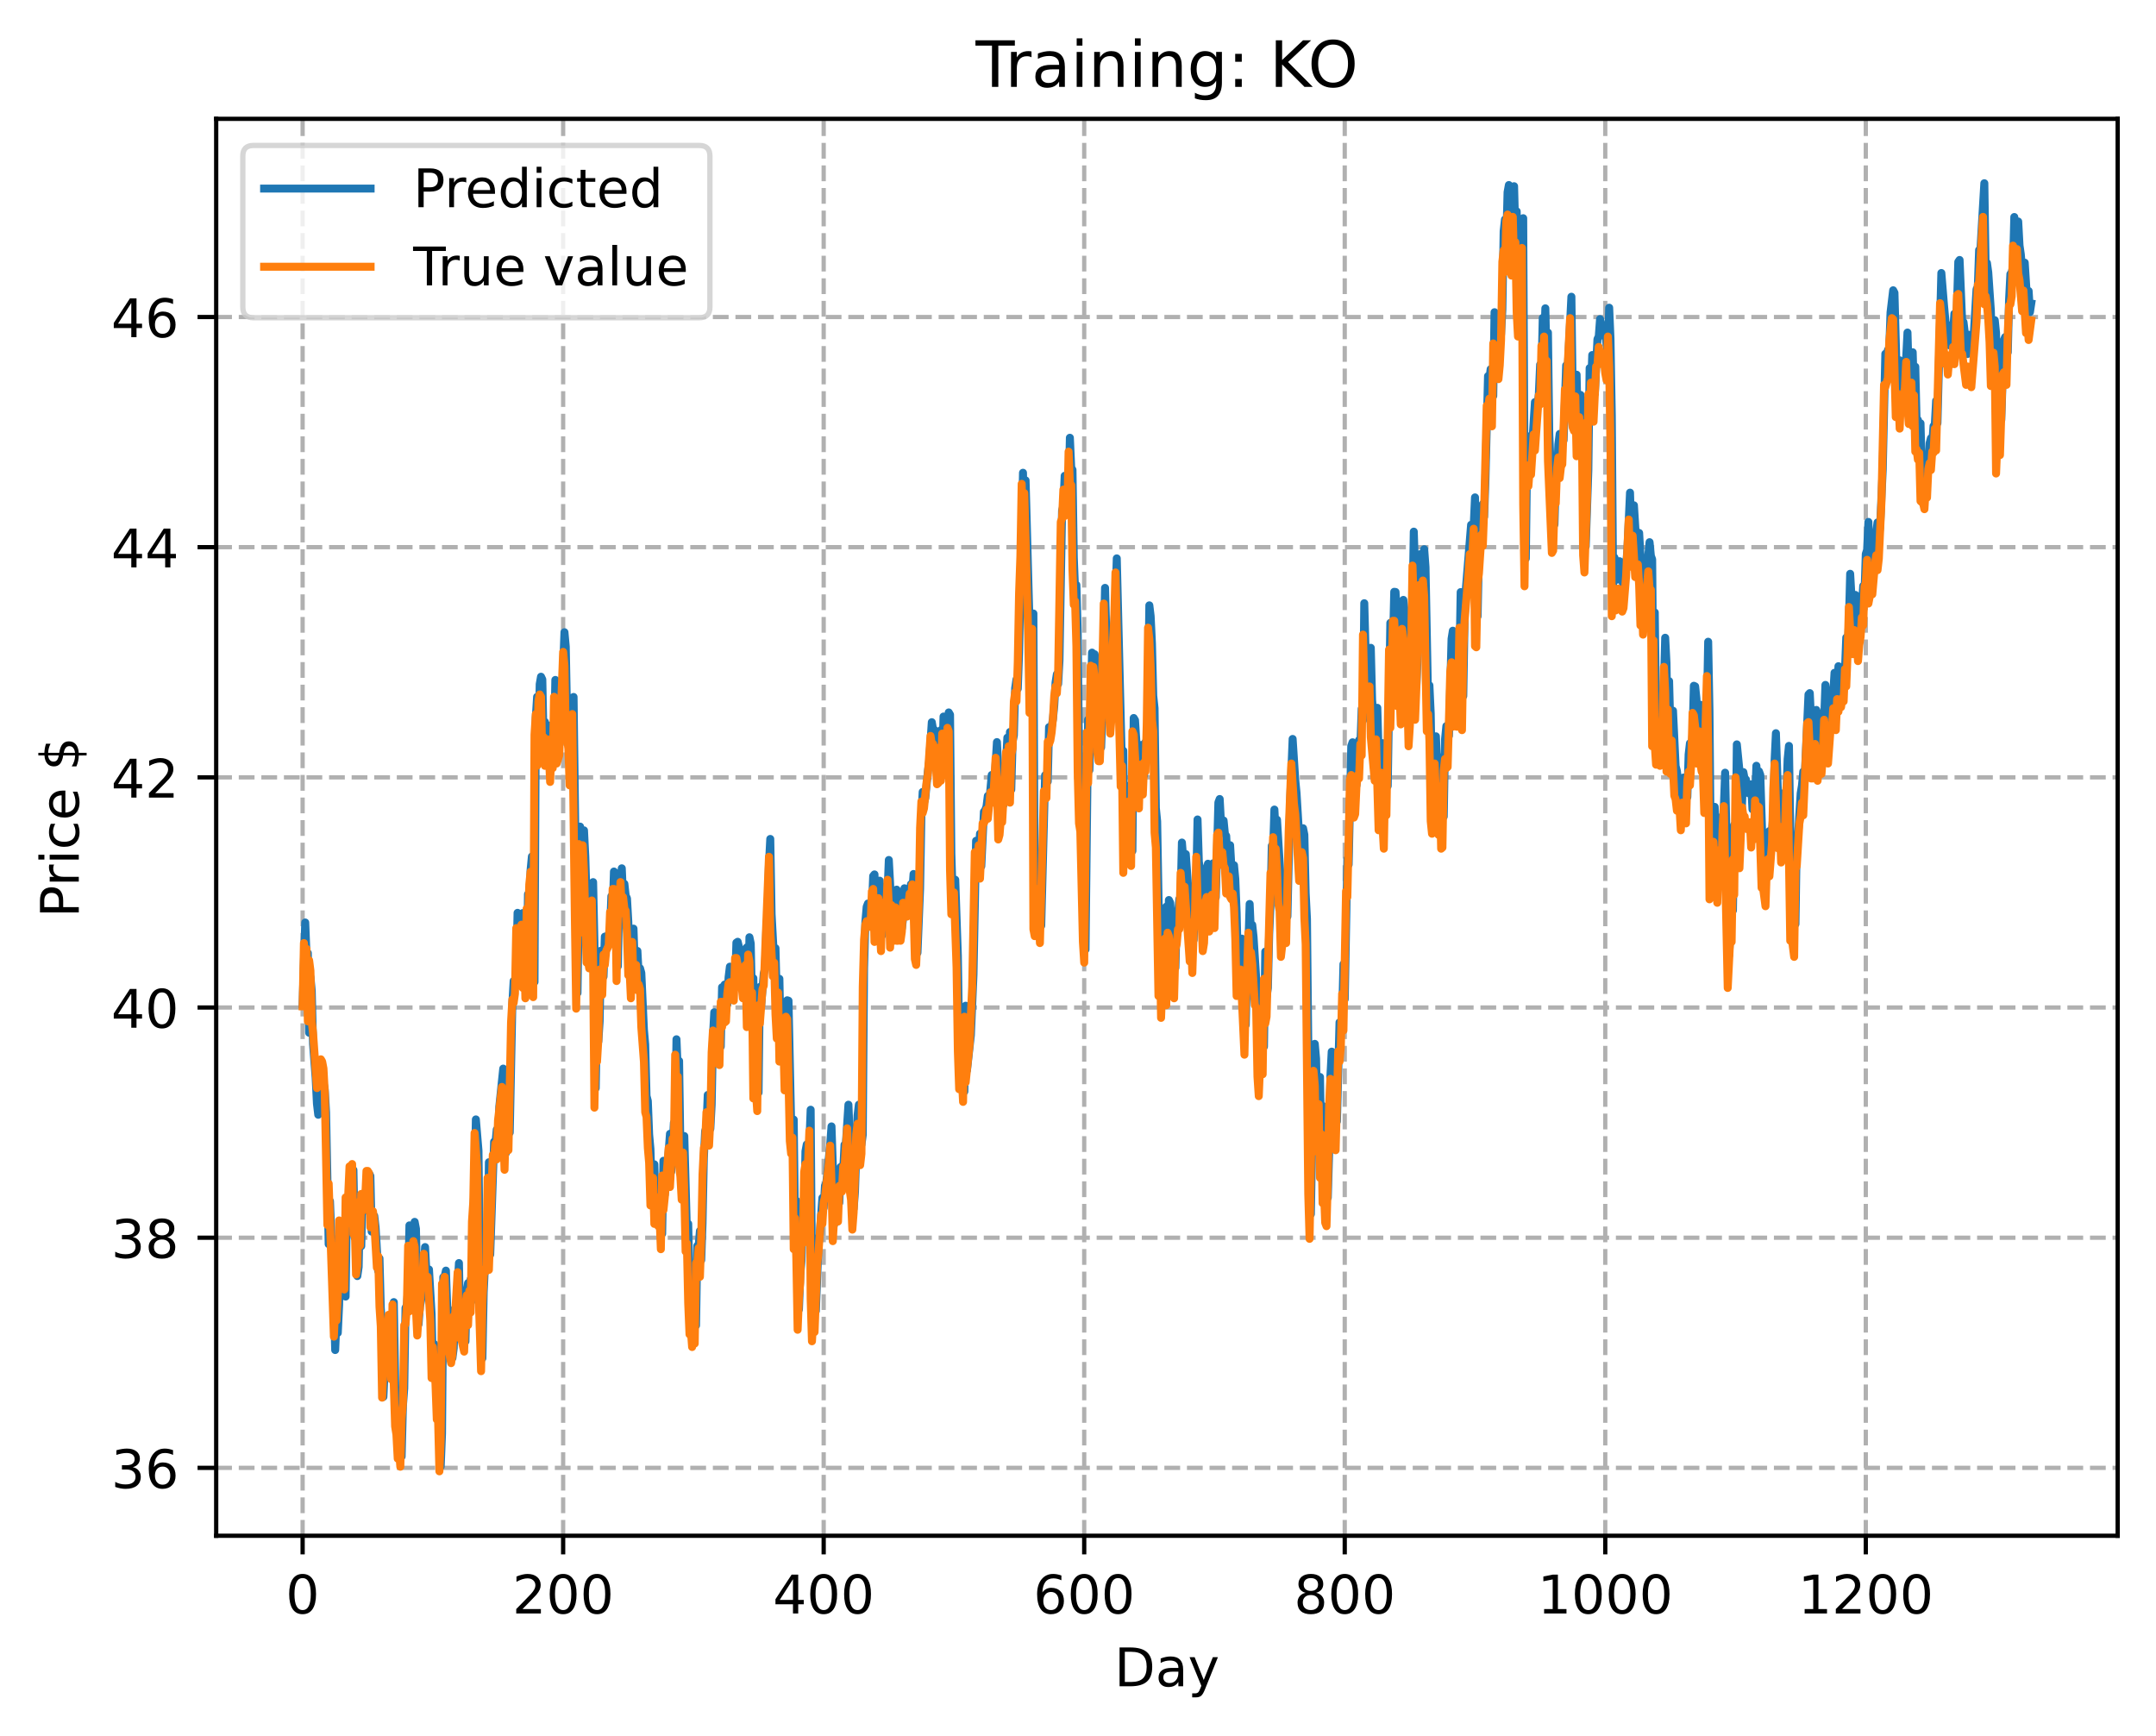 <?xml version="1.0" encoding="utf-8" standalone="no"?>
<!DOCTYPE svg PUBLIC "-//W3C//DTD SVG 1.1//EN"
  "http://www.w3.org/Graphics/SVG/1.1/DTD/svg11.dtd">
<!-- Created with matplotlib (https://matplotlib.org/) -->
<svg height="325.986pt" version="1.1" viewBox="0 0 404.923 325.986" width="404.923pt" xmlns="http://www.w3.org/2000/svg" xmlns:xlink="http://www.w3.org/1999/xlink">
 <defs>
  <style type="text/css">
*{stroke-linecap:butt;stroke-linejoin:round;}
  </style>
 </defs>
 <g id="figure_1">
  <g id="patch_1">
   <path d="M 0 325.986 
L 404.923 325.986 
L 404.923 0 
L 0 0 
z
" style="fill:#ffffff;"/>
  </g>
  <g id="axes_1">
   <g id="patch_2">
    <path d="M 40.603 288.43 
L 397.723 288.43 
L 397.723 22.318 
L 40.603 22.318 
z
" style="fill:#ffffff;"/>
   </g>
   <g id="matplotlib.axis_1">
    <g id="xtick_1">
     <g id="line2d_1">
      <path clip-path="url(#p4c29337e10)" d="M 56.836 288.43 
L 56.836 22.318 
" style="fill:none;stroke:#b0b0b0;stroke-dasharray:2.96,1.28;stroke-dashoffset:0;stroke-width:0.8;"/>
     </g>
     <g id="line2d_2">
      <defs>
       <path d="M 0 0 
L 0 3.5 
" id="m0986caf0b7" style="stroke:#000000;stroke-width:0.8;"/>
      </defs>
      <g>
       <use style="stroke:#000000;stroke-width:0.8;" x="56.836" xlink:href="#m0986caf0b7" y="288.43"/>
      </g>
     </g>
     <g id="text_1">
      <!-- 0 -->
      <defs>
       <path d="M 31.781 66.406 
Q 24.172 66.406 20.328 58.906 
Q 16.5 51.422 16.5 36.375 
Q 16.5 21.391 20.328 13.891 
Q 24.172 6.391 31.781 6.391 
Q 39.453 6.391 43.281 13.891 
Q 47.125 21.391 47.125 36.375 
Q 47.125 51.422 43.281 58.906 
Q 39.453 66.406 31.781 66.406 
z
M 31.781 74.219 
Q 44.047 74.219 50.516 64.516 
Q 56.984 54.828 56.984 36.375 
Q 56.984 17.969 50.516 8.266 
Q 44.047 -1.422 31.781 -1.422 
Q 19.531 -1.422 13.062 8.266 
Q 6.594 17.969 6.594 36.375 
Q 6.594 54.828 13.062 64.516 
Q 19.531 74.219 31.781 74.219 
z
" id="DejaVuSans-48"/>
      </defs>
      <g transform="translate(53.655 303.029)scale(0.1 -0.1)">
       <use xlink:href="#DejaVuSans-48"/>
      </g>
     </g>
    </g>
    <g id="xtick_2">
     <g id="line2d_3">
      <path clip-path="url(#p4c29337e10)" d="M 105.766 288.43 
L 105.766 22.318 
" style="fill:none;stroke:#b0b0b0;stroke-dasharray:2.96,1.28;stroke-dashoffset:0;stroke-width:0.8;"/>
     </g>
     <g id="line2d_4">
      <g>
       <use style="stroke:#000000;stroke-width:0.8;" x="105.766" xlink:href="#m0986caf0b7" y="288.43"/>
      </g>
     </g>
     <g id="text_2">
      <!-- 200 -->
      <defs>
       <path d="M 19.188 8.297 
L 53.609 8.297 
L 53.609 0 
L 7.328 0 
L 7.328 8.297 
Q 12.938 14.109 22.625 23.891 
Q 32.328 33.688 34.812 36.531 
Q 39.547 41.844 41.422 45.531 
Q 43.312 49.219 43.312 52.781 
Q 43.312 58.594 39.234 62.25 
Q 35.156 65.922 28.609 65.922 
Q 23.969 65.922 18.812 64.312 
Q 13.672 62.703 7.812 59.422 
L 7.812 69.391 
Q 13.766 71.781 18.938 73 
Q 24.125 74.219 28.422 74.219 
Q 39.75 74.219 46.484 68.547 
Q 53.219 62.891 53.219 53.422 
Q 53.219 48.922 51.531 44.891 
Q 49.859 40.875 45.406 35.406 
Q 44.188 33.984 37.641 27.219 
Q 31.109 20.453 19.188 8.297 
z
" id="DejaVuSans-50"/>
      </defs>
      <g transform="translate(96.223 303.029)scale(0.1 -0.1)">
       <use xlink:href="#DejaVuSans-50"/>
       <use x="63.623" xlink:href="#DejaVuSans-48"/>
       <use x="127.246" xlink:href="#DejaVuSans-48"/>
      </g>
     </g>
    </g>
    <g id="xtick_3">
     <g id="line2d_5">
      <path clip-path="url(#p4c29337e10)" d="M 154.697 288.43 
L 154.697 22.318 
" style="fill:none;stroke:#b0b0b0;stroke-dasharray:2.96,1.28;stroke-dashoffset:0;stroke-width:0.8;"/>
     </g>
     <g id="line2d_6">
      <g>
       <use style="stroke:#000000;stroke-width:0.8;" x="154.697" xlink:href="#m0986caf0b7" y="288.43"/>
      </g>
     </g>
     <g id="text_3">
      <!-- 400 -->
      <defs>
       <path d="M 37.797 64.312 
L 12.891 25.391 
L 37.797 25.391 
z
M 35.203 72.906 
L 47.609 72.906 
L 47.609 25.391 
L 58.016 25.391 
L 58.016 17.188 
L 47.609 17.188 
L 47.609 0 
L 37.797 0 
L 37.797 17.188 
L 4.891 17.188 
L 4.891 26.703 
z
" id="DejaVuSans-52"/>
      </defs>
      <g transform="translate(145.153 303.029)scale(0.1 -0.1)">
       <use xlink:href="#DejaVuSans-52"/>
       <use x="63.623" xlink:href="#DejaVuSans-48"/>
       <use x="127.246" xlink:href="#DejaVuSans-48"/>
      </g>
     </g>
    </g>
    <g id="xtick_4">
     <g id="line2d_7">
      <path clip-path="url(#p4c29337e10)" d="M 203.628 288.43 
L 203.628 22.318 
" style="fill:none;stroke:#b0b0b0;stroke-dasharray:2.96,1.28;stroke-dashoffset:0;stroke-width:0.8;"/>
     </g>
     <g id="line2d_8">
      <g>
       <use style="stroke:#000000;stroke-width:0.8;" x="203.628" xlink:href="#m0986caf0b7" y="288.43"/>
      </g>
     </g>
     <g id="text_4">
      <!-- 600 -->
      <defs>
       <path d="M 33.016 40.375 
Q 26.375 40.375 22.484 35.828 
Q 18.609 31.297 18.609 23.391 
Q 18.609 15.531 22.484 10.953 
Q 26.375 6.391 33.016 6.391 
Q 39.656 6.391 43.531 10.953 
Q 47.406 15.531 47.406 23.391 
Q 47.406 31.297 43.531 35.828 
Q 39.656 40.375 33.016 40.375 
z
M 52.594 71.297 
L 52.594 62.312 
Q 48.875 64.062 45.094 64.984 
Q 41.312 65.922 37.594 65.922 
Q 27.828 65.922 22.672 59.328 
Q 17.531 52.734 16.797 39.406 
Q 19.672 43.656 24.016 45.922 
Q 28.375 48.188 33.594 48.188 
Q 44.578 48.188 50.953 41.516 
Q 57.328 34.859 57.328 23.391 
Q 57.328 12.156 50.688 5.359 
Q 44.047 -1.422 33.016 -1.422 
Q 20.359 -1.422 13.672 8.266 
Q 6.984 17.969 6.984 36.375 
Q 6.984 53.656 15.188 63.938 
Q 23.391 74.219 37.203 74.219 
Q 40.922 74.219 44.703 73.484 
Q 48.484 72.75 52.594 71.297 
z
" id="DejaVuSans-54"/>
      </defs>
      <g transform="translate(194.084 303.029)scale(0.1 -0.1)">
       <use xlink:href="#DejaVuSans-54"/>
       <use x="63.623" xlink:href="#DejaVuSans-48"/>
       <use x="127.246" xlink:href="#DejaVuSans-48"/>
      </g>
     </g>
    </g>
    <g id="xtick_5">
     <g id="line2d_9">
      <path clip-path="url(#p4c29337e10)" d="M 252.558 288.43 
L 252.558 22.318 
" style="fill:none;stroke:#b0b0b0;stroke-dasharray:2.96,1.28;stroke-dashoffset:0;stroke-width:0.8;"/>
     </g>
     <g id="line2d_10">
      <g>
       <use style="stroke:#000000;stroke-width:0.8;" x="252.558" xlink:href="#m0986caf0b7" y="288.43"/>
      </g>
     </g>
     <g id="text_5">
      <!-- 800 -->
      <defs>
       <path d="M 31.781 34.625 
Q 24.75 34.625 20.719 30.859 
Q 16.703 27.094 16.703 20.516 
Q 16.703 13.922 20.719 10.156 
Q 24.75 6.391 31.781 6.391 
Q 38.812 6.391 42.859 10.172 
Q 46.922 13.969 46.922 20.516 
Q 46.922 27.094 42.891 30.859 
Q 38.875 34.625 31.781 34.625 
z
M 21.922 38.812 
Q 15.578 40.375 12.031 44.719 
Q 8.5 49.078 8.5 55.328 
Q 8.5 64.062 14.719 69.141 
Q 20.953 74.219 31.781 74.219 
Q 42.672 74.219 48.875 69.141 
Q 55.078 64.062 55.078 55.328 
Q 55.078 49.078 51.531 44.719 
Q 48 40.375 41.703 38.812 
Q 48.828 37.156 52.797 32.312 
Q 56.781 27.484 56.781 20.516 
Q 56.781 9.906 50.312 4.234 
Q 43.844 -1.422 31.781 -1.422 
Q 19.734 -1.422 13.25 4.234 
Q 6.781 9.906 6.781 20.516 
Q 6.781 27.484 10.781 32.312 
Q 14.797 37.156 21.922 38.812 
z
M 18.312 54.391 
Q 18.312 48.734 21.844 45.562 
Q 25.391 42.391 31.781 42.391 
Q 38.141 42.391 41.719 45.562 
Q 45.312 48.734 45.312 54.391 
Q 45.312 60.062 41.719 63.234 
Q 38.141 66.406 31.781 66.406 
Q 25.391 66.406 21.844 63.234 
Q 18.312 60.062 18.312 54.391 
z
" id="DejaVuSans-56"/>
      </defs>
      <g transform="translate(243.015 303.029)scale(0.1 -0.1)">
       <use xlink:href="#DejaVuSans-56"/>
       <use x="63.623" xlink:href="#DejaVuSans-48"/>
       <use x="127.246" xlink:href="#DejaVuSans-48"/>
      </g>
     </g>
    </g>
    <g id="xtick_6">
     <g id="line2d_11">
      <path clip-path="url(#p4c29337e10)" d="M 301.489 288.43 
L 301.489 22.318 
" style="fill:none;stroke:#b0b0b0;stroke-dasharray:2.96,1.28;stroke-dashoffset:0;stroke-width:0.8;"/>
     </g>
     <g id="line2d_12">
      <g>
       <use style="stroke:#000000;stroke-width:0.8;" x="301.489" xlink:href="#m0986caf0b7" y="288.43"/>
      </g>
     </g>
     <g id="text_6">
      <!-- 1000 -->
      <defs>
       <path d="M 12.406 8.297 
L 28.516 8.297 
L 28.516 63.922 
L 10.984 60.406 
L 10.984 69.391 
L 28.422 72.906 
L 38.281 72.906 
L 38.281 8.297 
L 54.391 8.297 
L 54.391 0 
L 12.406 0 
z
" id="DejaVuSans-49"/>
      </defs>
      <g transform="translate(288.764 303.029)scale(0.1 -0.1)">
       <use xlink:href="#DejaVuSans-49"/>
       <use x="63.623" xlink:href="#DejaVuSans-48"/>
       <use x="127.246" xlink:href="#DejaVuSans-48"/>
       <use x="190.869" xlink:href="#DejaVuSans-48"/>
      </g>
     </g>
    </g>
    <g id="xtick_7">
     <g id="line2d_13">
      <path clip-path="url(#p4c29337e10)" d="M 350.419 288.43 
L 350.419 22.318 
" style="fill:none;stroke:#b0b0b0;stroke-dasharray:2.96,1.28;stroke-dashoffset:0;stroke-width:0.8;"/>
     </g>
     <g id="line2d_14">
      <g>
       <use style="stroke:#000000;stroke-width:0.8;" x="350.419" xlink:href="#m0986caf0b7" y="288.43"/>
      </g>
     </g>
     <g id="text_7">
      <!-- 1200 -->
      <g transform="translate(337.694 303.029)scale(0.1 -0.1)">
       <use xlink:href="#DejaVuSans-49"/>
       <use x="63.623" xlink:href="#DejaVuSans-50"/>
       <use x="127.246" xlink:href="#DejaVuSans-48"/>
       <use x="190.869" xlink:href="#DejaVuSans-48"/>
      </g>
     </g>
    </g>
    <g id="text_8">
     <!-- Day -->
     <defs>
      <path d="M 19.672 64.797 
L 19.672 8.109 
L 31.594 8.109 
Q 46.688 8.109 53.688 14.938 
Q 60.688 21.781 60.688 36.531 
Q 60.688 51.172 53.688 57.984 
Q 46.688 64.797 31.594 64.797 
z
M 9.812 72.906 
L 30.078 72.906 
Q 51.266 72.906 61.172 64.094 
Q 71.094 55.281 71.094 36.531 
Q 71.094 17.672 61.125 8.828 
Q 51.172 0 30.078 0 
L 9.812 0 
z
" id="DejaVuSans-68"/>
      <path d="M 34.281 27.484 
Q 23.391 27.484 19.188 25 
Q 14.984 22.516 14.984 16.5 
Q 14.984 11.719 18.141 8.906 
Q 21.297 6.109 26.703 6.109 
Q 34.188 6.109 38.703 11.406 
Q 43.219 16.703 43.219 25.484 
L 43.219 27.484 
z
M 52.203 31.203 
L 52.203 0 
L 43.219 0 
L 43.219 8.297 
Q 40.141 3.328 35.547 0.953 
Q 30.953 -1.422 24.312 -1.422 
Q 15.922 -1.422 10.953 3.297 
Q 6 8.016 6 15.922 
Q 6 25.141 12.172 29.828 
Q 18.359 34.516 30.609 34.516 
L 43.219 34.516 
L 43.219 35.406 
Q 43.219 41.609 39.141 45 
Q 35.062 48.391 27.688 48.391 
Q 23 48.391 18.547 47.266 
Q 14.109 46.141 10.016 43.891 
L 10.016 52.203 
Q 14.938 54.109 19.578 55.047 
Q 24.219 56 28.609 56 
Q 40.484 56 46.344 49.844 
Q 52.203 43.703 52.203 31.203 
z
" id="DejaVuSans-97"/>
      <path d="M 32.172 -5.078 
Q 28.375 -14.844 24.75 -17.812 
Q 21.141 -20.797 15.094 -20.797 
L 7.906 -20.797 
L 7.906 -13.281 
L 13.188 -13.281 
Q 16.891 -13.281 18.938 -11.516 
Q 21 -9.766 23.484 -3.219 
L 25.094 0.875 
L 2.984 54.688 
L 12.5 54.688 
L 29.594 11.922 
L 46.688 54.688 
L 56.203 54.688 
z
" id="DejaVuSans-121"/>
     </defs>
     <g transform="translate(209.29 316.707)scale(0.1 -0.1)">
      <use xlink:href="#DejaVuSans-68"/>
      <use x="77.002" xlink:href="#DejaVuSans-97"/>
      <use x="138.281" xlink:href="#DejaVuSans-121"/>
     </g>
    </g>
   </g>
   <g id="matplotlib.axis_2">
    <g id="ytick_1">
     <g id="line2d_15">
      <path clip-path="url(#p4c29337e10)" d="M 40.603 275.686 
L 397.723 275.686 
" style="fill:none;stroke:#b0b0b0;stroke-dasharray:2.96,1.28;stroke-dashoffset:0;stroke-width:0.8;"/>
     </g>
     <g id="line2d_16">
      <defs>
       <path d="M 0 0 
L -3.5 0 
" id="m0a97b78fc6" style="stroke:#000000;stroke-width:0.8;"/>
      </defs>
      <g>
       <use style="stroke:#000000;stroke-width:0.8;" x="40.603" xlink:href="#m0a97b78fc6" y="275.686"/>
      </g>
     </g>
     <g id="text_9">
      <!-- 36 -->
      <defs>
       <path d="M 40.578 39.312 
Q 47.656 37.797 51.625 33 
Q 55.609 28.219 55.609 21.188 
Q 55.609 10.406 48.188 4.484 
Q 40.766 -1.422 27.094 -1.422 
Q 22.516 -1.422 17.656 -0.516 
Q 12.797 0.391 7.625 2.203 
L 7.625 11.719 
Q 11.719 9.328 16.594 8.109 
Q 21.484 6.891 26.812 6.891 
Q 36.078 6.891 40.938 10.547 
Q 45.797 14.203 45.797 21.188 
Q 45.797 27.641 41.281 31.266 
Q 36.766 34.906 28.719 34.906 
L 20.219 34.906 
L 20.219 43.016 
L 29.109 43.016 
Q 36.375 43.016 40.234 45.922 
Q 44.094 48.828 44.094 54.297 
Q 44.094 59.906 40.109 62.906 
Q 36.141 65.922 28.719 65.922 
Q 24.656 65.922 20.016 65.031 
Q 15.375 64.156 9.812 62.312 
L 9.812 71.094 
Q 15.438 72.656 20.344 73.438 
Q 25.25 74.219 29.594 74.219 
Q 40.828 74.219 47.359 69.109 
Q 53.906 64.016 53.906 55.328 
Q 53.906 49.266 50.438 45.094 
Q 46.969 40.922 40.578 39.312 
z
" id="DejaVuSans-51"/>
      </defs>
      <g transform="translate(20.878 279.485)scale(0.1 -0.1)">
       <use xlink:href="#DejaVuSans-51"/>
       <use x="63.623" xlink:href="#DejaVuSans-54"/>
      </g>
     </g>
    </g>
    <g id="ytick_2">
     <g id="line2d_17">
      <path clip-path="url(#p4c29337e10)" d="M 40.603 232.456 
L 397.723 232.456 
" style="fill:none;stroke:#b0b0b0;stroke-dasharray:2.96,1.28;stroke-dashoffset:0;stroke-width:0.8;"/>
     </g>
     <g id="line2d_18">
      <g>
       <use style="stroke:#000000;stroke-width:0.8;" x="40.603" xlink:href="#m0a97b78fc6" y="232.456"/>
      </g>
     </g>
     <g id="text_10">
      <!-- 38 -->
      <g transform="translate(20.878 236.255)scale(0.1 -0.1)">
       <use xlink:href="#DejaVuSans-51"/>
       <use x="63.623" xlink:href="#DejaVuSans-56"/>
      </g>
     </g>
    </g>
    <g id="ytick_3">
     <g id="line2d_19">
      <path clip-path="url(#p4c29337e10)" d="M 40.603 189.225 
L 397.723 189.225 
" style="fill:none;stroke:#b0b0b0;stroke-dasharray:2.96,1.28;stroke-dashoffset:0;stroke-width:0.8;"/>
     </g>
     <g id="line2d_20">
      <g>
       <use style="stroke:#000000;stroke-width:0.8;" x="40.603" xlink:href="#m0a97b78fc6" y="189.225"/>
      </g>
     </g>
     <g id="text_11">
      <!-- 40 -->
      <g transform="translate(20.878 193.025)scale(0.1 -0.1)">
       <use xlink:href="#DejaVuSans-52"/>
       <use x="63.623" xlink:href="#DejaVuSans-48"/>
      </g>
     </g>
    </g>
    <g id="ytick_4">
     <g id="line2d_21">
      <path clip-path="url(#p4c29337e10)" d="M 40.603 145.995 
L 397.723 145.995 
" style="fill:none;stroke:#b0b0b0;stroke-dasharray:2.96,1.28;stroke-dashoffset:0;stroke-width:0.8;"/>
     </g>
     <g id="line2d_22">
      <g>
       <use style="stroke:#000000;stroke-width:0.8;" x="40.603" xlink:href="#m0a97b78fc6" y="145.995"/>
      </g>
     </g>
     <g id="text_12">
      <!-- 42 -->
      <g transform="translate(20.878 149.795)scale(0.1 -0.1)">
       <use xlink:href="#DejaVuSans-52"/>
       <use x="63.623" xlink:href="#DejaVuSans-50"/>
      </g>
     </g>
    </g>
    <g id="ytick_5">
     <g id="line2d_23">
      <path clip-path="url(#p4c29337e10)" d="M 40.603 102.765 
L 397.723 102.765 
" style="fill:none;stroke:#b0b0b0;stroke-dasharray:2.96,1.28;stroke-dashoffset:0;stroke-width:0.8;"/>
     </g>
     <g id="line2d_24">
      <g>
       <use style="stroke:#000000;stroke-width:0.8;" x="40.603" xlink:href="#m0a97b78fc6" y="102.765"/>
      </g>
     </g>
     <g id="text_13">
      <!-- 44 -->
      <g transform="translate(20.878 106.564)scale(0.1 -0.1)">
       <use xlink:href="#DejaVuSans-52"/>
       <use x="63.623" xlink:href="#DejaVuSans-52"/>
      </g>
     </g>
    </g>
    <g id="ytick_6">
     <g id="line2d_25">
      <path clip-path="url(#p4c29337e10)" d="M 40.603 59.535 
L 397.723 59.535 
" style="fill:none;stroke:#b0b0b0;stroke-dasharray:2.96,1.28;stroke-dashoffset:0;stroke-width:0.8;"/>
     </g>
     <g id="line2d_26">
      <g>
       <use style="stroke:#000000;stroke-width:0.8;" x="40.603" xlink:href="#m0a97b78fc6" y="59.535"/>
      </g>
     </g>
     <g id="text_14">
      <!-- 46 -->
      <g transform="translate(20.878 63.334)scale(0.1 -0.1)">
       <use xlink:href="#DejaVuSans-52"/>
       <use x="63.623" xlink:href="#DejaVuSans-54"/>
      </g>
     </g>
    </g>
    <g id="text_15">
     <!-- Price $ -->
     <defs>
      <path d="M 19.672 64.797 
L 19.672 37.406 
L 32.078 37.406 
Q 38.969 37.406 42.719 40.969 
Q 46.484 44.531 46.484 51.125 
Q 46.484 57.672 42.719 61.234 
Q 38.969 64.797 32.078 64.797 
z
M 9.812 72.906 
L 32.078 72.906 
Q 44.344 72.906 50.609 67.359 
Q 56.891 61.812 56.891 51.125 
Q 56.891 40.328 50.609 34.812 
Q 44.344 29.297 32.078 29.297 
L 19.672 29.297 
L 19.672 0 
L 9.812 0 
z
" id="DejaVuSans-80"/>
      <path d="M 41.109 46.297 
Q 39.594 47.172 37.812 47.578 
Q 36.031 48 33.891 48 
Q 26.266 48 22.188 43.047 
Q 18.109 38.094 18.109 28.812 
L 18.109 0 
L 9.078 0 
L 9.078 54.688 
L 18.109 54.688 
L 18.109 46.188 
Q 20.953 51.172 25.484 53.578 
Q 30.031 56 36.531 56 
Q 37.453 56 38.578 55.875 
Q 39.703 55.766 41.062 55.516 
z
" id="DejaVuSans-114"/>
      <path d="M 9.422 54.688 
L 18.406 54.688 
L 18.406 0 
L 9.422 0 
z
M 9.422 75.984 
L 18.406 75.984 
L 18.406 64.594 
L 9.422 64.594 
z
" id="DejaVuSans-105"/>
      <path d="M 48.781 52.594 
L 48.781 44.188 
Q 44.969 46.297 41.141 47.344 
Q 37.312 48.391 33.406 48.391 
Q 24.656 48.391 19.812 42.844 
Q 14.984 37.312 14.984 27.297 
Q 14.984 17.281 19.812 11.734 
Q 24.656 6.203 33.406 6.203 
Q 37.312 6.203 41.141 7.25 
Q 44.969 8.297 48.781 10.406 
L 48.781 2.094 
Q 45.016 0.344 40.984 -0.531 
Q 36.969 -1.422 32.422 -1.422 
Q 20.062 -1.422 12.781 6.344 
Q 5.516 14.109 5.516 27.297 
Q 5.516 40.672 12.859 48.328 
Q 20.219 56 33.016 56 
Q 37.156 56 41.109 55.141 
Q 45.062 54.297 48.781 52.594 
z
" id="DejaVuSans-99"/>
      <path d="M 56.203 29.594 
L 56.203 25.203 
L 14.891 25.203 
Q 15.484 15.922 20.484 11.062 
Q 25.484 6.203 34.422 6.203 
Q 39.594 6.203 44.453 7.469 
Q 49.312 8.734 54.109 11.281 
L 54.109 2.781 
Q 49.266 0.734 44.188 -0.344 
Q 39.109 -1.422 33.891 -1.422 
Q 20.797 -1.422 13.156 6.188 
Q 5.516 13.812 5.516 26.812 
Q 5.516 40.234 12.766 48.109 
Q 20.016 56 32.328 56 
Q 43.359 56 49.781 48.891 
Q 56.203 41.797 56.203 29.594 
z
M 47.219 32.234 
Q 47.125 39.594 43.094 43.984 
Q 39.062 48.391 32.422 48.391 
Q 24.906 48.391 20.391 44.141 
Q 15.875 39.891 15.188 32.172 
z
" id="DejaVuSans-101"/>
      <path id="DejaVuSans-32"/>
      <path d="M 33.797 -14.703 
L 28.906 -14.703 
L 28.859 0 
Q 23.734 0.094 18.609 1.188 
Q 13.484 2.297 8.297 4.5 
L 8.297 13.281 
Q 13.281 10.156 18.375 8.562 
Q 23.484 6.984 28.906 6.938 
L 28.906 29.203 
Q 18.109 30.953 13.203 35.156 
Q 8.297 39.359 8.297 46.688 
Q 8.297 54.641 13.625 59.219 
Q 18.953 63.812 28.906 64.5 
L 28.906 75.984 
L 33.797 75.984 
L 33.797 64.656 
Q 38.328 64.453 42.578 63.688 
Q 46.828 62.938 50.875 61.625 
L 50.875 53.078 
Q 46.828 55.125 42.547 56.25 
Q 38.281 57.375 33.797 57.562 
L 33.797 36.719 
Q 44.875 35.016 50.094 30.609 
Q 55.328 26.219 55.328 18.609 
Q 55.328 10.359 49.781 5.594 
Q 44.234 0.828 33.797 0.094 
z
M 28.906 37.594 
L 28.906 57.625 
Q 23.25 56.984 20.266 54.391 
Q 17.281 51.812 17.281 47.516 
Q 17.281 43.312 20.031 40.969 
Q 22.797 38.625 28.906 37.594 
z
M 33.797 28.219 
L 33.797 7.078 
Q 39.984 7.906 43.141 10.594 
Q 46.297 13.281 46.297 17.672 
Q 46.297 21.969 43.281 24.5 
Q 40.281 27.047 33.797 28.219 
z
" id="DejaVuSans-36"/>
     </defs>
     <g transform="translate(14.798 172.342)rotate(-90)scale(0.1 -0.1)">
      <use xlink:href="#DejaVuSans-80"/>
      <use x="58.553" xlink:href="#DejaVuSans-114"/>
      <use x="99.666" xlink:href="#DejaVuSans-105"/>
      <use x="127.449" xlink:href="#DejaVuSans-99"/>
      <use x="182.43" xlink:href="#DejaVuSans-101"/>
      <use x="243.953" xlink:href="#DejaVuSans-32"/>
      <use x="275.74" xlink:href="#DejaVuSans-36"/>
     </g>
    </g>
   </g>
   <g id="line2d_27">
    <path clip-path="url(#p4c29337e10)" d="M 56.836 188.621 
L 57.325 173.257 
L 57.57 179.384 
L 57.814 178.999 
L 58.059 193.966 
L 58.304 183.513 
L 58.548 186.066 
L 58.793 196.085 
L 59.282 202.395 
L 59.527 207.305 
L 59.772 209.365 
L 60.016 207.478 
L 60.261 207.88 
L 60.506 203.147 
L 60.75 203.298 
L 60.995 204.656 
L 61.24 208.922 
L 61.729 233.669 
L 61.974 225.591 
L 62.218 231.872 
L 62.463 235.195 
L 62.952 253.555 
L 63.197 247.633 
L 63.441 250.333 
L 63.686 245.075 
L 63.931 230.843 
L 64.42 241.331 
L 64.665 238.799 
L 64.909 243.511 
L 65.154 226.225 
L 65.399 231.161 
L 65.888 220.292 
L 66.133 222.315 
L 66.377 219.749 
L 66.622 232.459 
L 66.867 230.423 
L 67.111 239.662 
L 67.356 237.96 
L 67.601 225.916 
L 67.845 234.045 
L 68.09 224.215 
L 68.335 225.345 
L 68.579 227.389 
L 68.824 225.483 
L 69.069 220.181 
L 69.313 220.375 
L 69.558 220.855 
L 69.802 231.312 
L 70.047 230.846 
L 70.292 228.36 
L 70.536 230.455 
L 71.026 238.697 
L 71.27 236.344 
L 71.515 245.689 
L 71.76 249.258 
L 72.004 262.356 
L 72.494 252.141 
L 72.738 253.4 
L 73.228 247.103 
L 73.717 258.478 
L 73.962 244.553 
L 74.206 259.376 
L 74.451 267.065 
L 74.696 268.219 
L 74.94 272.369 
L 75.185 270.457 
L 75.429 273.555 
L 75.674 264.022 
L 75.919 260.745 
L 76.163 245.65 
L 76.408 245.152 
L 76.653 241.976 
L 76.897 230.141 
L 77.142 242.481 
L 77.387 241.244 
L 77.631 238.339 
L 77.876 229.483 
L 78.121 230.785 
L 78.365 243.079 
L 78.61 248.698 
L 78.855 245.485 
L 79.099 244.12 
L 79.344 236.956 
L 79.589 238.882 
L 79.833 234.214 
L 80.078 238.856 
L 80.323 239.833 
L 80.567 238.419 
L 81.056 246.783 
L 81.301 258.004 
L 81.546 252.434 
L 82.035 259.462 
L 82.28 266.115 
L 82.524 266.072 
L 82.769 275.423 
L 83.014 269.264 
L 83.258 239.878 
L 83.503 239.799 
L 83.748 238.639 
L 84.237 252.487 
L 84.482 252.708 
L 84.971 255.058 
L 85.216 253.204 
L 85.46 245.748 
L 85.705 245.635 
L 86.194 237.218 
L 86.439 249.542 
L 86.684 249.437 
L 86.928 249.678 
L 87.417 251.933 
L 87.662 242.628 
L 87.907 240.969 
L 88.151 246.614 
L 88.396 240.243 
L 88.641 244.276 
L 88.885 227.035 
L 89.13 223.254 
L 89.375 210.241 
L 89.864 216.104 
L 90.109 239.039 
L 90.598 255.1 
L 90.843 242.688 
L 91.087 237.411 
L 91.332 235.987 
L 91.577 236.443 
L 91.821 218.281 
L 92.066 235.632 
L 92.8 214.425 
L 93.044 214.868 
L 93.289 212.152 
L 93.534 215.218 
L 93.778 207.82 
L 94.512 200.701 
L 95.002 216.587 
L 95.246 207.13 
L 95.491 211.008 
L 95.736 212.706 
L 96.225 188.528 
L 96.47 184.237 
L 96.714 185.178 
L 96.959 183.508 
L 97.204 171.443 
L 97.448 181.857 
L 97.693 177.392 
L 97.938 177.119 
L 98.182 171.487 
L 98.427 183.197 
L 98.672 175.072 
L 98.916 184.984 
L 99.161 167.949 
L 99.405 171.474 
L 99.65 163.411 
L 99.895 160.857 
L 100.139 162.982 
L 100.384 184.428 
L 100.629 134.786 
L 100.873 130.873 
L 101.118 140.645 
L 101.363 128.495 
L 101.607 127.098 
L 101.852 127.61 
L 102.097 139.574 
L 102.341 135.575 
L 102.586 140.896 
L 103.075 136.271 
L 103.32 138.551 
L 103.565 143.944 
L 103.809 137.591 
L 104.054 140.911 
L 104.299 127.703 
L 104.788 139.956 
L 105.277 138.387 
L 106.011 118.74 
L 106.256 121.443 
L 106.5 134.395 
L 106.745 135.092 
L 106.99 137.202 
L 107.234 144.268 
L 107.724 130.9 
L 108.213 169.57 
L 108.458 186.504 
L 108.947 155.244 
L 109.192 171.774 
L 109.436 169.173 
L 109.681 155.954 
L 109.926 160.876 
L 110.415 177.665 
L 110.66 177.216 
L 110.904 178.62 
L 111.393 165.674 
L 111.638 177.01 
L 111.883 204.369 
L 112.127 190.8 
L 112.372 195.622 
L 112.617 191.841 
L 112.861 178.551 
L 113.106 179.938 
L 113.351 183.412 
L 113.595 175.912 
L 113.84 178.179 
L 114.085 175.924 
L 114.574 174.848 
L 114.819 168.326 
L 115.063 171.318 
L 115.308 163.685 
L 115.553 163.909 
L 115.797 164.461 
L 116.042 181.461 
L 116.287 168.447 
L 116.531 169.074 
L 116.776 163.081 
L 117.02 168.608 
L 117.265 165.995 
L 117.51 168.193 
L 117.754 168.723 
L 117.999 173.064 
L 118.244 180.662 
L 118.488 179.784 
L 118.733 184.939 
L 118.978 174.411 
L 119.222 181.832 
L 119.467 180.542 
L 119.712 178.595 
L 119.956 183.173 
L 120.201 181.848 
L 120.446 182.733 
L 120.935 193.382 
L 121.18 196.166 
L 121.424 205.837 
L 121.669 206.78 
L 121.914 213.059 
L 122.158 215.784 
L 122.403 223.986 
L 122.648 223.292 
L 122.892 218.671 
L 123.137 227.245 
L 123.381 226.486 
L 123.626 221.797 
L 123.871 227.292 
L 124.115 225.614 
L 124.36 231.705 
L 124.605 218.011 
L 124.849 224.392 
L 125.583 216.243 
L 125.828 212.941 
L 126.073 220.048 
L 126.562 210.887 
L 126.807 212.463 
L 127.051 195.19 
L 127.296 201.228 
L 127.541 199.253 
L 127.785 215.876 
L 128.03 218.053 
L 128.275 222.261 
L 128.519 213.367 
L 129.008 231.322 
L 129.253 229.836 
L 129.498 241.137 
L 129.742 246.991 
L 129.987 246.089 
L 130.232 249.386 
L 130.476 244.55 
L 130.721 248.942 
L 130.966 233.978 
L 131.21 234.106 
L 131.455 231.181 
L 131.7 236.657 
L 131.944 229.654 
L 132.189 217.535 
L 132.434 212.436 
L 132.678 211.705 
L 132.923 205.647 
L 133.168 205.784 
L 133.412 211.998 
L 133.657 207.455 
L 133.902 194.686 
L 134.146 190.12 
L 134.391 193.867 
L 134.636 195.03 
L 134.88 194.178 
L 135.125 196.497 
L 135.369 196.561 
L 135.614 185.411 
L 135.859 189.961 
L 136.103 184.909 
L 136.348 188.699 
L 136.593 188.671 
L 136.837 183.546 
L 137.082 181.551 
L 137.327 181.789 
L 138.061 185.138 
L 138.305 177.046 
L 138.55 176.879 
L 138.795 177.917 
L 139.284 181.628 
L 139.529 181.491 
L 139.773 184.15 
L 140.018 178.322 
L 140.263 177.932 
L 140.507 189.505 
L 140.752 176.03 
L 140.996 177.193 
L 141.241 189.077 
L 141.486 183.719 
L 141.73 203.252 
L 141.975 202.801 
L 142.22 201.621 
L 142.464 205.214 
L 142.709 185.365 
L 142.954 188.915 
L 143.443 182.815 
L 143.688 181.97 
L 143.932 174.735 
L 144.177 171.266 
L 144.422 162.254 
L 144.666 157.565 
L 144.911 171.703 
L 145.4 180.68 
L 145.645 178.08 
L 145.89 187.84 
L 146.134 192.432 
L 146.379 183.829 
L 146.624 196.432 
L 146.868 192.747 
L 147.113 191.541 
L 147.357 192.485 
L 147.602 201.814 
L 147.847 187.865 
L 148.091 187.948 
L 148.581 211.022 
L 148.825 213.371 
L 149.07 210.277 
L 149.315 231.396 
L 149.559 225.512 
L 149.804 232.995 
L 150.049 245.927 
L 150.293 239.436 
L 150.538 236.779 
L 150.783 227.631 
L 151.027 229.74 
L 151.272 216.235 
L 151.517 214.94 
L 151.761 217.581 
L 152.006 214.736 
L 152.251 208.42 
L 152.495 239.954 
L 152.74 248.115 
L 152.984 243.732 
L 153.229 246.205 
L 153.718 233.81 
L 153.963 231.866 
L 154.452 224.975 
L 154.697 226.846 
L 154.942 222.7 
L 155.186 222.227 
L 155.676 217.366 
L 155.92 215.014 
L 156.165 211.553 
L 156.41 218.818 
L 156.654 230 
L 156.899 225.492 
L 157.388 220.689 
L 157.633 225.897 
L 157.878 219.19 
L 158.122 219.024 
L 158.367 219.842 
L 158.612 215 
L 158.856 214.995 
L 159.345 207.479 
L 159.835 219.76 
L 160.079 221.309 
L 160.324 227.031 
L 160.569 223.877 
L 161.058 209.508 
L 161.303 207.471 
L 161.547 209.227 
L 161.792 214.969 
L 162.037 213.127 
L 162.281 181.849 
L 162.526 173.141 
L 162.771 170.307 
L 163.015 169.687 
L 163.26 170.161 
L 163.505 170.04 
L 163.749 170.763 
L 163.994 164.525 
L 164.239 164.226 
L 164.483 174.011 
L 164.728 168.993 
L 164.972 169.405 
L 165.217 165.403 
L 165.706 175.628 
L 165.951 166.581 
L 166.196 170.369 
L 166.44 166.827 
L 166.685 167.874 
L 166.93 161.516 
L 167.174 166.023 
L 167.419 174.075 
L 167.664 167.439 
L 168.153 173.466 
L 168.398 167.087 
L 168.642 173.434 
L 168.887 173.779 
L 169.132 169.721 
L 169.376 174.388 
L 169.621 172.38 
L 169.866 166.829 
L 170.11 167.779 
L 170.355 167.167 
L 170.6 169.774 
L 171.089 166.064 
L 171.333 167.497 
L 171.578 164.149 
L 171.823 168.503 
L 172.067 177.857 
L 172.312 178.939 
L 172.801 166.922 
L 173.046 153.317 
L 173.291 148.732 
L 173.535 150.761 
L 173.78 149.902 
L 174.269 144.834 
L 174.514 143.097 
L 175.003 135.636 
L 175.248 137.065 
L 175.493 137.084 
L 175.737 138.311 
L 175.982 140.235 
L 176.227 144.138 
L 176.471 143.845 
L 176.716 137.132 
L 176.96 143.305 
L 177.205 134.576 
L 177.45 140.771 
L 177.694 140.515 
L 177.939 142.577 
L 178.184 133.805 
L 178.428 134.229 
L 178.673 160.267 
L 178.918 168.386 
L 179.162 165.127 
L 179.407 165.226 
L 179.896 179.519 
L 180.141 195.663 
L 180.386 203.056 
L 180.63 202.892 
L 180.875 200.244 
L 181.12 204.989 
L 181.364 188.889 
L 181.609 201.006 
L 182.343 194.409 
L 182.832 183.017 
L 183.321 157.906 
L 183.566 159.895 
L 183.811 160.013 
L 184.055 156.573 
L 184.3 162.693 
L 184.789 152.457 
L 185.034 152.148 
L 185.279 151.467 
L 185.523 149.486 
L 185.768 150.907 
L 186.257 145.547 
L 186.502 145.784 
L 186.747 147.536 
L 187.236 139.374 
L 187.481 144.176 
L 187.725 154.615 
L 187.97 153.502 
L 188.215 150.488 
L 188.459 151.175 
L 188.704 147.901 
L 189.193 138.538 
L 189.438 145.657 
L 189.682 137.472 
L 189.927 148.305 
L 190.172 139.36 
L 190.416 138.109 
L 190.661 129.238 
L 190.906 127.599 
L 191.15 129.35 
L 191.395 122.585 
L 191.64 109.358 
L 191.884 102.188 
L 192.129 88.791 
L 192.374 103.361 
L 192.618 90.222 
L 193.352 117.152 
L 193.597 132.021 
L 194.086 115.227 
L 194.331 171.634 
L 194.575 173.102 
L 195.065 164.105 
L 195.554 173.867 
L 196.288 145.593 
L 196.533 146.928 
L 196.777 146.775 
L 197.022 136.562 
L 197.267 136.991 
L 197.511 136.488 
L 197.756 135.05 
L 198.001 132.503 
L 198.245 128.18 
L 198.49 126.626 
L 198.735 128.449 
L 198.979 124.072 
L 199.469 95.892 
L 199.713 95.031 
L 199.958 89.368 
L 200.203 94.252 
L 200.447 90.473 
L 200.692 93.672 
L 200.936 82.217 
L 201.181 87.802 
L 201.426 88.242 
L 201.67 104.708 
L 201.915 110.966 
L 202.16 109.862 
L 202.404 118.739 
L 202.649 142.485 
L 202.894 152.243 
L 203.138 153.539 
L 203.383 167.007 
L 203.872 178.336 
L 204.362 135.17 
L 204.606 144.652 
L 204.851 135.953 
L 205.096 122.568 
L 205.34 123.343 
L 205.585 122.871 
L 206.074 127.3 
L 206.319 138.674 
L 206.563 140.672 
L 206.808 140.367 
L 207.053 133.496 
L 207.542 110.412 
L 208.031 129.379 
L 208.276 129.484 
L 208.521 130.382 
L 208.765 134.252 
L 209.01 130.911 
L 209.255 117.429 
L 209.499 113.023 
L 209.744 104.87 
L 210.723 144.624 
L 210.967 140.987 
L 211.212 160.885 
L 211.457 151.706 
L 211.946 149.566 
L 212.191 147.536 
L 212.68 159.814 
L 212.924 134.852 
L 213.169 135.262 
L 213.903 146.91 
L 214.148 148.496 
L 214.392 139.911 
L 214.882 145.6 
L 215.126 139.419 
L 215.371 140.9 
L 215.616 131.867 
L 215.86 113.691 
L 216.105 115.719 
L 216.35 120.876 
L 216.594 130.673 
L 216.839 133.003 
L 217.084 151.757 
L 217.328 154.265 
L 217.818 181.951 
L 218.062 171.768 
L 218.307 186.045 
L 218.796 172.266 
L 219.041 170.283 
L 219.285 182.653 
L 219.53 169.039 
L 219.775 169.553 
L 220.019 172.941 
L 220.264 173.351 
L 220.509 175.982 
L 220.753 181.746 
L 220.998 172.643 
L 221.243 171.952 
L 221.487 168.849 
L 221.732 168.731 
L 221.977 158.241 
L 222.466 164.193 
L 222.711 160.414 
L 223.689 174.538 
L 223.934 169.842 
L 224.179 176.54 
L 224.423 168.536 
L 224.668 166.192 
L 224.912 153.907 
L 225.157 161.87 
L 225.646 164.88 
L 225.891 165.963 
L 226.136 172.332 
L 226.38 170.787 
L 226.625 163.268 
L 226.87 162.222 
L 227.114 167.003 
L 227.359 169.084 
L 227.604 168.244 
L 227.848 162.138 
L 228.093 163.159 
L 228.338 168.532 
L 228.827 150.706 
L 229.072 150.064 
L 229.316 154.632 
L 229.561 154.93 
L 229.806 154.104 
L 230.05 156.621 
L 230.295 156.993 
L 230.539 161.652 
L 230.784 159.095 
L 231.029 158.74 
L 231.273 162.895 
L 231.518 163.876 
L 231.763 162.499 
L 232.007 165.118 
L 232.252 171.343 
L 232.497 181.861 
L 232.986 179.32 
L 233.231 176.286 
L 233.965 192.484 
L 234.209 182.133 
L 234.454 177.748 
L 234.699 169.776 
L 234.943 175.332 
L 235.188 173.705 
L 235.433 175.981 
L 235.922 183.674 
L 236.167 184.341 
L 236.411 197.433 
L 236.656 201.055 
L 236.9 195.498 
L 237.145 195.41 
L 237.39 196.571 
L 237.634 178.722 
L 237.879 187.199 
L 238.124 185.543 
L 238.368 175.418 
L 238.613 169.962 
L 238.858 158.85 
L 239.102 159.756 
L 239.347 152.047 
L 239.592 156.71 
L 239.836 153.952 
L 240.57 165.872 
L 240.815 174.855 
L 241.06 172.759 
L 241.304 172.578 
L 241.549 171.605 
L 241.794 172.112 
L 242.283 151.092 
L 242.772 138.784 
L 243.261 146.443 
L 243.506 148.958 
L 244.24 161.15 
L 244.729 155.557 
L 244.974 156.785 
L 245.219 167.76 
L 245.463 172.61 
L 245.953 219.569 
L 246.197 228.024 
L 246.687 200.14 
L 246.931 196.05 
L 247.176 198.837 
L 247.421 211.145 
L 247.665 207.754 
L 247.91 202.269 
L 248.155 216.193 
L 248.399 207.691 
L 248.644 220.765 
L 248.888 218.114 
L 249.133 224.408 
L 249.378 224.926 
L 249.622 216.525 
L 249.867 202.098 
L 250.112 197.513 
L 250.356 205.972 
L 250.601 201.476 
L 250.846 209.665 
L 251.09 210.589 
L 251.58 192.007 
L 251.824 193.891 
L 252.069 190.952 
L 252.314 181.083 
L 252.558 187.653 
L 253.048 161.36 
L 253.292 162.377 
L 253.782 140.11 
L 254.026 139.412 
L 254.271 140.771 
L 254.515 148.276 
L 254.76 147.506 
L 255.005 141.246 
L 255.249 139.003 
L 255.494 140.037 
L 255.739 133.126 
L 255.983 135.287 
L 256.228 113.293 
L 256.473 122.467 
L 256.717 126.651 
L 257.451 121.668 
L 257.696 131.46 
L 258.43 139.972 
L 258.675 132.937 
L 259.164 150.192 
L 259.653 139.573 
L 259.898 149.737 
L 260.143 153.112 
L 260.387 140.835 
L 260.632 147.606 
L 261.121 116.986 
L 261.366 131.625 
L 261.855 111.151 
L 262.1 111.181 
L 262.344 115.836 
L 262.589 127.196 
L 262.834 121.137 
L 263.078 123.572 
L 263.323 130.446 
L 263.568 112.67 
L 263.812 114.687 
L 264.057 118.731 
L 264.302 126.087 
L 264.546 123.962 
L 264.791 134.611 
L 265.036 130.349 
L 265.525 99.848 
L 265.77 107.582 
L 266.014 128.753 
L 266.259 122.99 
L 266.748 104.074 
L 266.993 106.9 
L 267.237 107.791 
L 267.482 103.148 
L 267.727 106.499 
L 268.216 131.785 
L 268.461 128.717 
L 268.705 134.017 
L 268.95 149.222 
L 269.195 151.535 
L 269.439 149.977 
L 269.684 138.289 
L 269.929 144.117 
L 270.173 143.678 
L 270.418 151.706 
L 270.663 142.253 
L 270.907 153.647 
L 271.152 153.363 
L 271.397 138.845 
L 271.641 136.37 
L 271.886 138.422 
L 272.131 138.18 
L 272.62 119.995 
L 272.864 118.457 
L 273.109 130.664 
L 273.354 124.109 
L 273.598 128.329 
L 273.843 130.033 
L 274.088 125.066 
L 274.332 111.204 
L 274.577 127.52 
L 274.822 130.719 
L 275.066 115.72 
L 275.311 110.567 
L 276.29 98.561 
L 276.534 104.031 
L 277.024 93.417 
L 277.268 115.473 
L 277.513 115.727 
L 277.758 103.698 
L 278.002 101.91 
L 278.491 94.668 
L 278.736 97.054 
L 278.981 90.171 
L 279.47 70.628 
L 279.715 71.23 
L 279.959 69.338 
L 280.204 70.103 
L 280.449 74.36 
L 280.693 58.637 
L 280.938 62.274 
L 281.183 60.078 
L 281.427 63.974 
L 281.672 65.255 
L 281.917 62.728 
L 282.161 58.138 
L 282.406 43.417 
L 282.651 41.218 
L 282.895 45.628 
L 283.14 36.1 
L 283.385 34.752 
L 283.629 42.583 
L 283.874 38.828 
L 284.118 46.214 
L 284.363 34.974 
L 284.608 44.295 
L 284.852 39.688 
L 285.097 52.781 
L 285.342 57.152 
L 285.586 51.231 
L 285.831 48.934 
L 286.076 40.983 
L 286.32 89.247 
L 286.565 104.897 
L 286.81 85.687 
L 287.054 81.963 
L 287.299 85.638 
L 287.544 82.246 
L 287.788 83.206 
L 288.278 75.516 
L 288.522 78.551 
L 289.012 74.046 
L 289.256 68.482 
L 289.501 70.752 
L 289.746 59.709 
L 289.99 65.825 
L 290.235 57.907 
L 290.479 68.665 
L 290.724 62.462 
L 290.969 81.444 
L 291.703 98.949 
L 291.947 98.5 
L 292.192 90.205 
L 292.437 89.818 
L 292.681 83.455 
L 292.926 81.49 
L 293.171 85.184 
L 293.415 83.106 
L 293.66 82.685 
L 294.149 68.62 
L 294.394 70.401 
L 295.128 55.731 
L 295.373 74.704 
L 295.617 76.366 
L 295.862 76.837 
L 296.106 70.369 
L 296.351 81.987 
L 296.84 74.163 
L 297.085 80.02 
L 297.33 75.139 
L 297.574 99.943 
L 297.819 102.625 
L 298.308 88.319 
L 298.553 69.13 
L 298.798 73.689 
L 299.042 66.681 
L 299.532 73.934 
L 300.021 63.692 
L 300.266 63.194 
L 300.51 59.931 
L 300.755 60.943 
L 301 62.499 
L 301.244 62.221 
L 301.489 62.219 
L 301.734 64.793 
L 301.978 66.176 
L 302.223 57.792 
L 302.467 63.563 
L 302.712 78.065 
L 302.957 109.896 
L 303.201 104.706 
L 303.446 105.418 
L 303.691 108.873 
L 304.18 105.404 
L 304.425 108.181 
L 304.914 109.972 
L 305.159 109.19 
L 305.648 103.22 
L 306.137 92.524 
L 306.382 100.873 
L 306.627 96.18 
L 306.871 94.904 
L 307.361 102.736 
L 307.605 100.02 
L 307.85 100.093 
L 308.094 104.345 
L 308.339 111.855 
L 308.584 106.872 
L 308.828 113.581 
L 309.073 109.368 
L 309.318 110.953 
L 309.562 104.387 
L 309.807 101.829 
L 310.052 104.389 
L 310.296 105.065 
L 310.541 134.584 
L 310.786 115.023 
L 311.03 134.86 
L 311.275 138.476 
L 311.52 133.028 
L 311.764 137.918 
L 312.009 138.503 
L 312.498 129.078 
L 312.743 119.778 
L 312.988 124.556 
L 313.232 139.466 
L 313.477 127.92 
L 313.722 137.268 
L 313.966 139.919 
L 314.211 133.482 
L 314.7 143.872 
L 314.945 144.815 
L 315.189 147.04 
L 315.434 146.413 
L 315.679 146.923 
L 315.923 151.159 
L 316.168 146.041 
L 316.413 146.471 
L 316.902 149.689 
L 317.147 141.708 
L 317.391 139.588 
L 317.636 142.1 
L 317.881 138.058 
L 318.125 128.796 
L 318.37 128.91 
L 318.615 131.263 
L 318.859 138.179 
L 319.104 135.89 
L 319.349 132.362 
L 319.593 138.005 
L 319.838 139.398 
L 320.082 139.508 
L 320.327 146.962 
L 320.816 120.526 
L 321.061 133.683 
L 321.306 162.218 
L 321.55 160.26 
L 321.795 157.171 
L 322.04 151.539 
L 322.774 163.348 
L 323.018 153.565 
L 323.263 153.499 
L 323.508 158.619 
L 323.997 145.121 
L 324.731 179.452 
L 324.976 175.521 
L 325.22 169.611 
L 325.465 170.986 
L 325.71 154.923 
L 325.954 161.777 
L 326.199 139.801 
L 326.688 144.725 
L 326.933 156.402 
L 327.422 145.013 
L 327.667 146.319 
L 327.911 146.399 
L 328.156 148.736 
L 328.401 148.982 
L 328.89 147.306 
L 329.135 152.01 
L 329.379 147.136 
L 329.624 150.864 
L 329.869 143.821 
L 330.113 147.109 
L 330.358 144.863 
L 330.603 145.536 
L 331.092 160.9 
L 331.337 160.965 
L 331.826 164.818 
L 332.07 157.502 
L 332.315 156.087 
L 332.56 159.246 
L 333.049 152.964 
L 333.294 142.755 
L 333.538 137.704 
L 334.028 152.313 
L 334.272 153.952 
L 334.517 148.997 
L 334.762 156.131 
L 335.251 150.657 
L 335.496 149.945 
L 335.74 142.594 
L 335.985 140.089 
L 336.474 171.376 
L 336.719 170.346 
L 336.964 171.631 
L 337.208 173.547 
L 337.453 157.415 
L 337.698 156.933 
L 338.187 149.002 
L 338.431 147.515 
L 338.676 144.911 
L 338.921 146.558 
L 339.655 130.436 
L 339.899 130.173 
L 340.389 140.551 
L 340.633 140.369 
L 340.878 139.664 
L 341.123 133.334 
L 341.367 138.659 
L 341.612 139.992 
L 342.101 133.979 
L 342.346 138.468 
L 342.591 135.355 
L 342.835 128.637 
L 343.08 131.048 
L 343.325 135.967 
L 343.569 137.408 
L 344.058 130.163 
L 344.303 130.259 
L 344.548 126.351 
L 344.792 130.11 
L 345.037 130.706 
L 345.282 125.12 
L 345.526 127.814 
L 345.771 125.793 
L 346.016 126.702 
L 346.26 125.239 
L 346.505 125.939 
L 346.75 119.741 
L 346.994 122.75 
L 347.239 117.055 
L 347.484 107.763 
L 347.973 116.475 
L 348.218 117.007 
L 348.462 111.733 
L 348.707 116.187 
L 348.952 113.583 
L 349.196 118.543 
L 349.441 115.58 
L 349.686 114.126 
L 349.93 110.045 
L 350.175 111.701 
L 350.419 104.042 
L 350.664 103.308 
L 350.909 98.025 
L 351.153 106.494 
L 351.398 105.961 
L 351.643 103.714 
L 351.887 105.492 
L 352.377 99.996 
L 352.621 98.123 
L 352.866 100.969 
L 353.111 98.783 
L 353.6 88.187 
L 354.089 66.448 
L 354.334 66.71 
L 354.579 65.715 
L 354.823 65.456 
L 355.068 58.664 
L 355.557 54.517 
L 355.802 54.993 
L 356.291 73.128 
L 356.536 67.64 
L 356.78 67.667 
L 357.025 74.457 
L 357.27 69.046 
L 357.514 70.039 
L 358.004 67.206 
L 358.248 62.457 
L 358.493 71.077 
L 358.738 74.261 
L 359.227 66.156 
L 359.472 74.467 
L 359.716 68.874 
L 359.961 79.396 
L 360.206 78.86 
L 360.45 80.857 
L 360.695 79.499 
L 360.94 88.623 
L 361.184 88.839 
L 361.429 89.21 
L 361.674 90.525 
L 361.918 86.618 
L 362.163 88.583 
L 362.407 83.219 
L 362.652 82.299 
L 362.897 83.298 
L 363.141 80.012 
L 363.386 79.708 
L 363.631 75.259 
L 363.875 79.471 
L 364.609 51.273 
L 365.099 57.255 
L 365.588 62.666 
L 365.833 61.057 
L 366.077 64.842 
L 366.322 61.247 
L 366.567 62.019 
L 366.811 62.303 
L 367.056 58.926 
L 367.301 61.894 
L 367.545 57.51 
L 367.79 49.176 
L 368.034 48.825 
L 368.524 60.63 
L 368.768 60.481 
L 369.502 66.494 
L 369.747 62.875 
L 369.992 66.011 
L 370.236 65.307 
L 370.481 66.423 
L 371.215 54.323 
L 371.46 53.835 
L 371.704 46.947 
L 371.949 46.818 
L 372.683 34.414 
L 372.928 50.711 
L 373.172 49.385 
L 373.417 51.138 
L 373.906 58.321 
L 374.151 66.684 
L 374.395 64.606 
L 374.64 60.13 
L 374.885 62.585 
L 375.129 82.568 
L 375.374 76.58 
L 375.619 74.775 
L 375.863 78.884 
L 376.353 63.859 
L 376.597 63.304 
L 376.842 64.29 
L 377.087 66.154 
L 377.331 56.268 
L 377.576 51.479 
L 377.821 51.148 
L 378.065 50.184 
L 378.31 40.758 
L 378.799 45.693 
L 379.044 41.599 
L 379.289 46.105 
L 379.533 47.784 
L 380.022 53.436 
L 380.267 49.327 
L 380.756 57.031 
L 381.001 54.651 
L 381.246 58.629 
L 381.49 57.01 
L 381.49 57.01 
" style="fill:none;stroke:#1f77b4;stroke-linecap:square;stroke-width:1.5;"/>
   </g>
   <g id="line2d_28">
    <path clip-path="url(#p4c29337e10)" d="M 56.836 189.009 
L 57.081 177.121 
L 57.325 180.579 
L 57.57 178.202 
L 57.814 191.819 
L 58.059 180.363 
L 58.304 182.309 
L 58.548 191.819 
L 58.793 193.981 
L 59.527 204.356 
L 59.772 202.627 
L 60.016 203.275 
L 60.261 198.952 
L 60.506 199.385 
L 60.75 200.681 
L 60.995 205.221 
L 61.484 230.078 
L 61.729 222.296 
L 62.708 251.045 
L 62.952 245.425 
L 63.197 248.018 
L 63.441 243.047 
L 63.686 229.213 
L 64.175 239.805 
L 64.42 237.427 
L 64.665 242.182 
L 64.909 224.89 
L 65.154 229.862 
L 65.643 219.054 
L 65.888 221.216 
L 66.133 218.622 
L 66.377 231.807 
L 66.622 229.862 
L 66.867 239.372 
L 67.111 237.643 
L 67.356 225.755 
L 67.601 233.969 
L 67.845 224.242 
L 68.09 225.106 
L 68.335 227.268 
L 68.579 225.323 
L 68.824 219.919 
L 69.069 219.919 
L 69.313 220.351 
L 69.558 230.51 
L 69.802 230.078 
L 70.047 227.484 
L 70.292 229.646 
L 70.781 238.075 
L 71.026 235.914 
L 71.27 245.425 
L 71.515 249.099 
L 71.76 262.5 
L 72.249 252.125 
L 72.494 253.206 
L 72.983 246.938 
L 73.472 259.042 
L 73.717 244.992 
L 73.962 260.123 
L 74.206 267.904 
L 74.451 269.417 
L 74.696 273.956 
L 74.94 272.227 
L 75.185 275.47 
L 75.429 266.391 
L 75.674 263.581 
L 75.919 248.883 
L 76.163 248.667 
L 76.408 245.641 
L 76.653 233.969 
L 76.897 246.289 
L 77.142 244.992 
L 77.387 241.966 
L 77.631 233.104 
L 77.876 234.185 
L 78.121 245.857 
L 78.365 250.828 
L 78.61 247.37 
L 78.855 245.857 
L 79.099 238.724 
L 79.344 240.237 
L 79.589 235.482 
L 79.833 240.237 
L 80.078 241.102 
L 80.323 239.805 
L 80.812 248.018 
L 81.056 258.826 
L 81.301 252.99 
L 81.79 259.907 
L 82.035 266.607 
L 82.28 266.607 
L 82.524 276.334 
L 82.769 270.282 
L 83.014 241.102 
L 83.258 241.102 
L 83.503 239.805 
L 83.992 253.206 
L 84.237 253.422 
L 84.726 256.016 
L 84.971 254.287 
L 85.216 247.154 
L 85.46 247.154 
L 85.95 238.94 
L 86.194 251.261 
L 86.439 251.261 
L 86.684 251.693 
L 87.173 253.854 
L 87.417 244.992 
L 87.662 243.263 
L 87.907 248.883 
L 88.151 242.398 
L 88.396 246.505 
L 88.641 229.429 
L 88.885 225.755 
L 89.13 212.786 
L 89.619 219.27 
L 89.864 241.966 
L 90.353 257.529 
L 90.598 244.992 
L 90.843 239.589 
L 91.087 238.292 
L 91.332 238.724 
L 91.577 221.216 
L 91.821 238.508 
L 92.555 216.893 
L 92.8 217.325 
L 93.044 214.731 
L 93.289 217.757 
L 93.534 210.408 
L 94.268 204.14 
L 94.757 219.703 
L 95.002 210.408 
L 95.246 214.515 
L 95.491 216.028 
L 95.98 192.035 
L 96.225 187.712 
L 96.47 188.361 
L 96.714 186.632 
L 96.959 174.311 
L 97.204 184.47 
L 97.448 179.715 
L 97.693 179.499 
L 97.938 173.663 
L 98.182 185.551 
L 98.427 177.553 
L 98.672 187.496 
L 98.916 170.636 
L 99.161 173.879 
L 99.405 166.097 
L 99.65 163.72 
L 99.895 165.881 
L 100.139 187.28 
L 100.384 137.998 
L 100.629 134.107 
L 100.873 143.834 
L 101.118 131.729 
L 101.363 130.432 
L 101.607 130.865 
L 101.852 142.753 
L 102.097 138.43 
L 102.341 143.834 
L 102.831 138.862 
L 103.075 141.456 
L 103.32 146.86 
L 103.565 140.808 
L 103.809 144.266 
L 104.054 130.865 
L 104.543 143.402 
L 105.032 141.888 
L 105.766 122.435 
L 106.011 125.029 
L 106.256 137.782 
L 106.5 138.646 
L 106.745 140.592 
L 106.99 147.508 
L 107.479 134.107 
L 107.968 172.582 
L 108.213 189.442 
L 108.702 158.532 
L 108.947 175.176 
L 109.192 172.15 
L 109.436 158.748 
L 109.681 163.72 
L 110.17 180.796 
L 110.415 180.363 
L 110.66 181.876 
L 111.149 169.123 
L 111.393 180.363 
L 111.638 208.031 
L 111.883 194.413 
L 112.127 199.385 
L 112.372 195.278 
L 112.617 182.092 
L 112.861 183.606 
L 113.106 186.848 
L 113.351 179.283 
L 113.595 181.228 
L 113.84 178.634 
L 114.329 177.553 
L 114.574 171.285 
L 114.819 174.527 
L 115.063 166.962 
L 115.308 166.962 
L 115.553 167.394 
L 115.797 184.254 
L 116.042 171.069 
L 116.287 171.717 
L 116.531 165.665 
L 116.776 171.069 
L 117.02 168.475 
L 117.265 170.636 
L 117.51 171.069 
L 117.754 175.392 
L 117.999 183.173 
L 118.244 182.309 
L 118.488 187.496 
L 118.733 176.905 
L 118.978 184.47 
L 119.467 181.228 
L 119.712 185.983 
L 119.956 184.902 
L 120.201 185.767 
L 120.446 192.9 
L 120.935 199.385 
L 121.18 208.895 
L 121.424 209.76 
L 121.669 215.596 
L 121.914 218.406 
L 122.158 226.403 
L 122.403 225.755 
L 122.648 221.216 
L 122.892 229.862 
L 123.137 229.213 
L 123.381 224.89 
L 123.626 230.294 
L 123.871 228.565 
L 124.115 234.617 
L 124.36 220.783 
L 124.605 227.268 
L 124.849 224.89 
L 125.339 218.838 
L 125.583 215.596 
L 125.828 222.945 
L 126.317 213.867 
L 126.562 215.38 
L 126.807 198.088 
L 127.051 204.14 
L 127.296 202.194 
L 127.541 218.838 
L 127.785 221 
L 128.03 225.323 
L 128.275 216.46 
L 128.519 223.81 
L 128.764 235.049 
L 129.008 233.536 
L 129.253 244.776 
L 129.498 250.612 
L 129.742 249.748 
L 129.987 252.99 
L 130.232 248.018 
L 130.476 252.341 
L 130.721 237.211 
L 130.966 237.427 
L 131.21 234.401 
L 131.455 239.805 
L 131.7 232.456 
L 131.944 220.567 
L 132.189 215.596 
L 132.434 214.731 
L 132.678 208.895 
L 132.923 208.895 
L 133.168 215.164 
L 133.412 210.192 
L 133.657 197.655 
L 133.902 193.548 
L 134.146 197.439 
L 134.391 198.52 
L 134.636 197.655 
L 134.88 199.817 
L 135.125 200.033 
L 135.369 188.145 
L 135.614 192.9 
L 135.859 188.145 
L 136.103 192.035 
L 136.348 191.819 
L 136.593 186.632 
L 136.837 184.686 
L 137.082 184.47 
L 137.816 187.929 
L 138.061 179.931 
L 138.305 179.931 
L 138.55 181.228 
L 138.795 183.822 
L 139.039 185.119 
L 139.284 185.119 
L 139.529 187.496 
L 139.773 181.66 
L 140.018 181.228 
L 140.263 192.9 
L 140.507 179.283 
L 140.752 180.579 
L 140.996 192.468 
L 141.241 186.415 
L 141.486 206.301 
L 141.73 205.869 
L 141.975 205.004 
L 142.22 208.679 
L 142.464 188.793 
L 142.709 192.252 
L 143.198 185.767 
L 143.443 185.119 
L 144.422 160.91 
L 144.666 174.959 
L 145.156 183.389 
L 145.4 180.796 
L 145.645 190.522 
L 145.89 195.061 
L 146.134 186.415 
L 146.379 199.385 
L 146.624 195.926 
L 146.868 194.413 
L 147.113 195.494 
L 147.357 204.788 
L 147.602 190.955 
L 147.847 191.387 
L 148.336 214.299 
L 148.581 216.677 
L 148.825 213.65 
L 149.07 234.617 
L 149.315 228.781 
L 149.559 236.346 
L 149.804 249.748 
L 150.049 243.695 
L 150.293 240.885 
L 150.538 231.807 
L 150.783 233.536 
L 151.027 220.135 
L 151.272 218.622 
L 151.517 221.432 
L 151.761 218.406 
L 152.006 212.354 
L 152.251 243.912 
L 152.495 251.909 
L 152.74 247.586 
L 152.984 250.18 
L 153.474 237.427 
L 153.718 235.266 
L 154.208 228.133 
L 154.452 229.862 
L 154.697 225.755 
L 154.942 224.89 
L 155.431 220.567 
L 155.676 218.406 
L 155.92 215.164 
L 156.165 222.296 
L 156.41 233.104 
L 156.654 228.781 
L 157.144 223.81 
L 157.388 229.429 
L 157.633 222.729 
L 157.878 222.945 
L 158.122 223.81 
L 158.367 219.054 
L 158.612 219.27 
L 159.101 211.921 
L 159.59 223.593 
L 159.835 225.323 
L 160.079 230.942 
L 160.324 227.7 
L 160.813 213.002 
L 161.058 211.057 
L 161.303 213.218 
L 161.547 218.838 
L 161.792 216.677 
L 162.037 185.335 
L 162.281 176.473 
L 162.526 173.663 
L 162.771 173.014 
L 163.015 173.879 
L 163.26 173.446 
L 163.505 174.095 
L 163.749 167.394 
L 163.994 166.962 
L 164.239 176.905 
L 164.483 172.15 
L 164.728 172.366 
L 164.972 168.691 
L 165.462 178.634 
L 165.706 169.556 
L 165.951 173.446 
L 166.196 170.42 
L 166.44 171.501 
L 166.685 165.233 
L 166.93 169.988 
L 167.174 177.986 
L 167.419 169.988 
L 167.908 176.689 
L 168.153 170.42 
L 168.398 176.689 
L 168.642 176.689 
L 168.887 172.582 
L 169.132 176.689 
L 169.376 174.959 
L 169.621 169.556 
L 169.866 170.636 
L 170.11 170.204 
L 170.355 172.15 
L 170.844 167.827 
L 171.089 169.556 
L 171.333 166.097 
L 171.578 170.636 
L 171.823 180.147 
L 172.067 181.228 
L 172.557 169.34 
L 172.801 155.506 
L 173.046 150.534 
L 173.291 152.696 
L 173.535 151.831 
L 174.025 146.86 
L 174.269 145.347 
L 174.759 138.214 
L 175.003 139.727 
L 175.248 139.727 
L 175.493 141.024 
L 175.737 142.969 
L 175.982 147.292 
L 176.227 147.076 
L 176.471 140.375 
L 176.716 146.644 
L 176.96 137.782 
L 177.205 143.834 
L 177.45 143.402 
L 177.694 145.563 
L 177.939 136.701 
L 178.184 137.349 
L 178.428 163.504 
L 178.673 171.717 
L 178.918 168.259 
L 179.162 167.61 
L 179.652 181.66 
L 179.896 197.439 
L 180.141 204.572 
L 180.386 204.572 
L 180.63 202.194 
L 180.875 206.95 
L 181.12 190.955 
L 181.364 203.275 
L 182.098 196.142 
L 182.588 185.335 
L 183.077 160.045 
L 183.321 161.99 
L 183.566 162.207 
L 183.811 158.748 
L 184.055 165.017 
L 184.545 154.641 
L 184.789 154.641 
L 185.034 153.993 
L 185.279 152.048 
L 185.523 153.777 
L 186.013 148.805 
L 186.257 149.454 
L 186.502 150.751 
L 186.991 142.321 
L 187.236 147.076 
L 187.481 157.667 
L 187.725 156.803 
L 187.97 153.777 
L 188.215 154.425 
L 188.948 141.24 
L 189.193 148.373 
L 189.438 140.159 
L 189.682 150.751 
L 189.927 141.672 
L 190.172 140.592 
L 190.416 131.729 
L 190.661 130 
L 190.906 131.729 
L 191.15 124.38 
L 191.395 111.411 
L 191.64 104.494 
L 191.884 90.877 
L 192.129 105.575 
L 192.374 92.606 
L 193.108 119.409 
L 193.352 133.891 
L 193.842 118.112 
L 194.086 174.527 
L 194.331 175.824 
L 194.82 166.962 
L 195.309 177.121 
L 196.043 148.589 
L 196.288 150.102 
L 196.533 149.886 
L 196.777 139.295 
L 197.022 139.727 
L 197.267 139.078 
L 197.511 137.565 
L 197.756 134.972 
L 198.001 130.649 
L 198.245 128.919 
L 198.49 130.216 
L 198.735 126.109 
L 199.224 98.01 
L 199.469 97.361 
L 199.713 91.958 
L 199.958 96.929 
L 200.203 93.471 
L 200.447 96.497 
L 200.692 84.825 
L 200.936 90.877 
L 201.181 91.093 
L 201.426 107.088 
L 201.67 113.573 
L 201.915 112.924 
L 202.16 121.354 
L 202.404 145.131 
L 202.649 154.641 
L 202.894 156.154 
L 203.383 176.905 
L 203.628 180.796 
L 204.117 137.565 
L 204.362 147.076 
L 204.606 138.43 
L 204.851 125.029 
L 205.096 125.677 
L 205.34 125.245 
L 205.83 129.568 
L 206.074 141.24 
L 206.319 142.969 
L 206.563 142.969 
L 206.808 136.052 
L 207.297 113.357 
L 207.787 132.162 
L 208.031 132.378 
L 208.276 133.891 
L 208.521 137.782 
L 208.765 134.539 
L 209.01 120.922 
L 209.255 116.599 
L 209.499 107.521 
L 210.478 147.725 
L 210.723 143.834 
L 210.967 163.936 
L 211.212 154.857 
L 211.701 152.912 
L 211.946 150.534 
L 212.435 162.639 
L 212.68 137.349 
L 212.924 137.998 
L 213.658 150.102 
L 213.903 151.831 
L 214.148 143.618 
L 214.637 149.238 
L 214.882 143.185 
L 215.126 144.915 
L 215.371 136.052 
L 215.616 117.896 
L 215.86 120.057 
L 216.105 125.461 
L 216.35 135.188 
L 216.594 137.349 
L 216.839 156.371 
L 217.084 159.18 
L 217.573 187.064 
L 217.818 176.905 
L 218.062 191.171 
L 218.551 178.202 
L 218.796 176.256 
L 219.041 188.793 
L 219.285 175.176 
L 219.53 175.824 
L 219.775 179.066 
L 220.019 179.499 
L 220.264 181.66 
L 220.509 187.496 
L 220.753 178.202 
L 220.998 177.337 
L 221.243 174.527 
L 221.487 174.527 
L 221.732 163.936 
L 222.221 169.988 
L 222.466 166.53 
L 223.445 180.579 
L 223.689 176.256 
L 223.934 182.741 
L 224.179 174.959 
L 224.423 172.366 
L 224.668 160.91 
L 224.912 168.691 
L 225.646 172.582 
L 225.891 178.634 
L 226.136 177.121 
L 226.38 169.556 
L 226.625 168.475 
L 226.87 173.014 
L 227.114 174.959 
L 227.359 174.095 
L 227.604 168.043 
L 227.848 168.907 
L 228.093 174.311 
L 228.582 156.803 
L 228.827 156.371 
L 229.072 160.694 
L 229.316 160.91 
L 229.561 160.045 
L 229.806 162.639 
L 230.05 163.071 
L 230.295 167.827 
L 230.539 165.017 
L 230.784 164.584 
L 231.029 168.475 
L 231.273 168.907 
L 231.518 167.827 
L 231.763 170.42 
L 232.007 176.473 
L 232.252 187.064 
L 232.741 184.902 
L 232.986 182.092 
L 233.72 198.088 
L 233.965 187.496 
L 234.209 183.389 
L 234.454 175.176 
L 234.699 180.579 
L 234.943 178.85 
L 235.188 181.012 
L 235.677 188.793 
L 235.922 189.225 
L 236.167 202.194 
L 236.411 205.869 
L 236.656 200.033 
L 236.9 200.249 
L 237.145 201.762 
L 237.39 183.822 
L 237.634 192.252 
L 237.879 190.955 
L 238.613 163.936 
L 238.858 164.8 
L 239.102 157.235 
L 239.347 162.207 
L 239.592 159.397 
L 239.836 163.504 
L 240.081 169.772 
L 240.326 171.069 
L 240.57 179.715 
L 240.815 177.553 
L 241.06 177.337 
L 241.304 176.473 
L 241.549 177.121 
L 242.038 155.938 
L 242.527 143.402 
L 243.017 150.967 
L 243.261 152.912 
L 243.995 165.449 
L 244.485 160.045 
L 244.729 161.126 
L 244.974 172.366 
L 245.219 177.337 
L 245.708 224.242 
L 245.953 232.672 
L 246.442 205.004 
L 246.687 201.114 
L 246.931 203.924 
L 247.176 216.244 
L 247.421 213.002 
L 247.665 207.382 
L 247.91 221.216 
L 248.155 213.002 
L 248.399 225.971 
L 248.644 223.377 
L 248.888 229.646 
L 249.133 230.294 
L 249.378 221.648 
L 249.622 207.598 
L 249.867 202.627 
L 250.112 211.273 
L 250.356 206.734 
L 250.601 215.38 
L 250.846 216.028 
L 251.335 197.439 
L 251.58 199.385 
L 251.824 196.575 
L 252.069 186.632 
L 252.314 193.548 
L 252.803 167.394 
L 253.048 168.475 
L 253.537 146.428 
L 253.782 145.563 
L 254.026 145.995 
L 254.271 153.561 
L 254.515 152.912 
L 254.76 147.725 
L 255.005 145.563 
L 255.249 146.211 
L 255.494 139.727 
L 255.739 141.888 
L 255.983 119.193 
L 256.228 128.919 
L 256.473 133.242 
L 256.717 132.81 
L 256.962 130.216 
L 257.207 128.919 
L 257.451 138.43 
L 258.185 146.644 
L 258.43 138.862 
L 258.919 155.938 
L 259.409 145.131 
L 259.653 155.074 
L 259.898 159.397 
L 260.143 146.86 
L 260.387 153.128 
L 260.876 122.003 
L 261.121 136.701 
L 261.61 116.599 
L 261.855 116.599 
L 262.1 121.138 
L 262.344 132.594 
L 262.589 126.758 
L 262.834 129.352 
L 263.078 136.052 
L 263.323 118.112 
L 263.568 120.057 
L 263.812 124.164 
L 264.057 131.729 
L 264.302 129.568 
L 264.546 140.159 
L 264.791 136.269 
L 265.28 106.224 
L 265.525 113.789 
L 265.77 135.188 
L 266.014 129.136 
L 266.503 109.898 
L 266.748 112.708 
L 266.993 113.789 
L 267.237 109.034 
L 267.482 112.06 
L 267.971 137.349 
L 268.216 134.107 
L 268.461 139.078 
L 268.705 154.209 
L 268.95 156.587 
L 269.195 155.074 
L 269.439 143.402 
L 269.684 149.238 
L 269.929 148.589 
L 270.173 156.803 
L 270.418 147.725 
L 270.663 159.397 
L 270.907 159.18 
L 271.152 144.698 
L 271.397 142.537 
L 271.641 144.266 
L 271.886 144.05 
L 272.375 126.109 
L 272.62 124.38 
L 272.864 136.485 
L 273.109 130.432 
L 273.354 134.539 
L 273.598 136.485 
L 273.843 131.946 
L 274.088 117.896 
L 274.332 134.107 
L 274.577 137.133 
L 274.822 122.003 
L 275.066 116.599 
L 275.8 107.737 
L 276.045 104.062 
L 276.29 109.466 
L 276.779 99.307 
L 277.024 121.354 
L 277.268 121.57 
L 277.513 109.466 
L 277.758 107.737 
L 278.247 100.388 
L 278.491 102.549 
L 278.736 95.848 
L 279.225 76.179 
L 279.47 76.827 
L 279.715 74.882 
L 279.959 75.963 
L 280.204 80.069 
L 280.449 64.507 
L 280.693 68.181 
L 280.938 66.668 
L 281.183 70.343 
L 281.427 71.207 
L 281.672 68.613 
L 281.917 63.858 
L 282.161 49.16 
L 282.406 46.998 
L 282.651 51.105 
L 282.895 41.595 
L 283.14 40.298 
L 283.385 48.079 
L 283.629 44.188 
L 283.874 51.754 
L 284.118 40.73 
L 284.363 50.024 
L 284.608 45.485 
L 284.852 58.67 
L 285.097 63.21 
L 285.342 57.374 
L 285.586 54.78 
L 285.831 46.566 
L 286.076 94.768 
L 286.32 110.114 
L 286.565 91.093 
L 286.81 87.418 
L 287.054 91.309 
L 287.299 88.067 
L 287.544 89.148 
L 288.033 81.582 
L 288.278 84.609 
L 289.012 74.233 
L 289.256 75.963 
L 289.501 64.939 
L 289.746 71.207 
L 289.99 63.21 
L 290.235 73.585 
L 290.479 67.749 
L 290.724 86.554 
L 291.458 103.846 
L 291.703 103.414 
L 291.947 94.768 
L 292.192 94.551 
L 292.437 87.851 
L 292.681 85.905 
L 292.926 89.796 
L 293.171 87.635 
L 293.415 87.202 
L 293.905 73.153 
L 294.149 74.233 
L 294.883 59.751 
L 295.128 78.556 
L 295.373 80.286 
L 295.617 80.934 
L 295.862 74.449 
L 296.106 85.689 
L 296.596 78.34 
L 296.84 84.176 
L 297.085 79.421 
L 297.33 104.278 
L 297.574 107.521 
L 298.064 93.255 
L 298.308 74.017 
L 298.553 78.556 
L 298.798 71.856 
L 299.287 79.205 
L 299.776 68.83 
L 300.021 68.613 
L 300.266 65.155 
L 300.755 67.533 
L 301.244 67.533 
L 301.489 70.126 
L 301.734 71.423 
L 301.978 63.21 
L 302.223 68.83 
L 302.467 83.744 
L 302.712 115.734 
L 302.957 110.33 
L 303.201 110.763 
L 303.446 114.653 
L 303.935 110.547 
L 304.18 113.357 
L 304.669 114.87 
L 304.914 114.221 
L 305.403 108.169 
L 305.893 97.578 
L 306.137 106.44 
L 306.382 101.468 
L 306.627 100.604 
L 307.116 108.385 
L 307.361 106.007 
L 307.605 106.007 
L 307.85 109.898 
L 308.094 117.463 
L 308.339 112.708 
L 308.584 119.193 
L 308.828 115.086 
L 309.073 116.815 
L 309.318 110.114 
L 309.562 107.304 
L 309.807 110.547 
L 310.052 110.763 
L 310.296 140.159 
L 310.541 120.273 
L 310.786 139.943 
L 311.03 143.618 
L 311.275 138.214 
L 311.52 142.969 
L 311.764 143.834 
L 312.254 134.539 
L 312.498 125.245 
L 312.743 130 
L 312.988 144.915 
L 313.232 133.242 
L 313.477 142.753 
L 313.722 145.347 
L 313.966 139.078 
L 314.455 149.454 
L 314.7 150.102 
L 314.945 152.264 
L 315.189 151.831 
L 315.434 151.831 
L 315.679 155.938 
L 315.923 150.751 
L 316.168 151.183 
L 316.657 154.641 
L 316.902 146.644 
L 317.147 144.915 
L 317.391 147.508 
L 317.636 143.185 
L 317.881 133.891 
L 318.125 134.323 
L 318.37 136.485 
L 318.615 143.402 
L 318.859 141.024 
L 319.104 137.349 
L 319.349 143.402 
L 319.593 144.915 
L 319.838 145.347 
L 320.082 152.696 
L 320.327 136.052 
L 320.572 126.974 
L 320.816 140.159 
L 321.061 168.907 
L 321.306 166.962 
L 321.55 163.936 
L 321.795 158.1 
L 322.529 169.556 
L 322.774 159.829 
L 323.018 159.613 
L 323.263 165.017 
L 323.508 156.154 
L 323.752 151.399 
L 324.486 185.551 
L 324.976 175.824 
L 325.22 176.905 
L 325.465 161.342 
L 325.71 168.043 
L 325.954 145.995 
L 326.443 151.183 
L 326.688 163.071 
L 327.177 151.615 
L 327.422 153.128 
L 327.667 153.344 
L 327.911 155.29 
L 328.156 155.722 
L 328.401 154.641 
L 328.645 154.425 
L 328.89 159.18 
L 329.135 154.641 
L 329.379 157.667 
L 329.624 150.318 
L 329.869 153.561 
L 330.113 151.399 
L 330.358 151.615 
L 330.847 166.746 
L 331.092 166.53 
L 331.581 170.204 
L 331.826 162.855 
L 332.07 161.342 
L 332.315 164.584 
L 332.804 158.316 
L 333.049 148.157 
L 333.294 143.402 
L 333.783 157.884 
L 334.028 159.397 
L 334.272 155.29 
L 334.517 161.99 
L 335.006 155.938 
L 335.251 155.506 
L 335.496 148.157 
L 335.74 145.563 
L 336.23 176.689 
L 336.474 175.824 
L 336.964 179.715 
L 337.208 163.287 
L 337.453 162.639 
L 337.942 154.641 
L 338.187 153.344 
L 338.431 150.751 
L 338.676 153.128 
L 339.41 135.836 
L 339.655 135.62 
L 340.144 146.211 
L 340.389 146.211 
L 340.633 145.347 
L 340.878 139.727 
L 341.123 145.347 
L 341.367 146.644 
L 341.857 140.592 
L 342.101 145.347 
L 342.346 142.105 
L 342.591 135.188 
L 342.835 137.782 
L 343.08 142.321 
L 343.325 143.402 
L 343.814 136.701 
L 344.058 136.917 
L 344.303 133.026 
L 344.548 136.485 
L 344.792 137.133 
L 345.037 131.297 
L 345.282 133.675 
L 345.526 131.513 
L 345.771 132.81 
L 346.016 131.081 
L 346.26 131.729 
L 346.505 125.677 
L 346.75 128.919 
L 346.994 122.867 
L 347.239 114.005 
L 347.728 122.435 
L 347.973 122.867 
L 348.218 118.328 
L 348.462 122.003 
L 348.707 119.193 
L 348.952 124.164 
L 349.196 121.138 
L 349.441 119.625 
L 349.686 115.95 
L 349.93 117.463 
L 350.175 110.114 
L 350.419 109.466 
L 350.664 105.143 
L 350.909 113.357 
L 351.153 112.06 
L 351.398 109.898 
L 351.643 111.627 
L 352.132 106.007 
L 352.377 104.278 
L 352.621 107.088 
L 352.866 104.927 
L 353.355 94.335 
L 353.845 72.288 
L 354.089 72.72 
L 354.579 70.991 
L 354.823 64.074 
L 355.313 59.751 
L 355.557 59.967 
L 356.046 78.34 
L 356.291 74.233 
L 356.536 74.017 
L 356.78 80.502 
L 357.025 74.666 
L 357.27 75.746 
L 357.759 72.936 
L 358.004 67.965 
L 358.248 76.395 
L 358.493 79.637 
L 358.982 71.856 
L 359.227 80.069 
L 359.472 74.233 
L 359.716 84.825 
L 359.961 84.392 
L 360.206 86.338 
L 360.45 85.041 
L 360.695 94.119 
L 361.184 94.551 
L 361.429 95.632 
L 361.674 91.742 
L 361.918 93.471 
L 362.163 88.067 
L 362.407 86.986 
L 362.652 88.283 
L 362.897 84.825 
L 363.141 85.041 
L 363.386 80.502 
L 363.631 84.609 
L 364.365 56.941 
L 364.609 59.319 
L 365.099 66.02 
L 365.343 68.397 
L 365.588 66.668 
L 365.833 70.343 
L 366.077 67.316 
L 366.322 68.181 
L 366.567 68.397 
L 366.811 65.155 
L 367.056 68.397 
L 367.301 63.858 
L 367.545 55.428 
L 367.79 55.212 
L 368.279 66.668 
L 368.524 66.452 
L 369.258 72.288 
L 369.502 68.83 
L 369.747 72.072 
L 369.992 71.423 
L 370.236 72.72 
L 371.215 60.4 
L 371.46 53.483 
L 371.704 53.051 
L 372.438 40.73 
L 372.683 57.157 
L 372.928 55.644 
L 373.172 57.157 
L 373.417 59.967 
L 373.662 64.29 
L 373.906 72.504 
L 374.151 70.559 
L 374.395 66.236 
L 374.64 68.83 
L 374.885 88.932 
L 375.129 83.095 
L 375.374 80.934 
L 375.619 85.473 
L 376.108 70.343 
L 376.353 69.91 
L 376.597 70.559 
L 376.842 72.288 
L 377.087 62.345 
L 377.331 57.374 
L 377.576 57.157 
L 377.821 55.644 
L 378.065 46.134 
L 378.555 50.889 
L 378.799 46.782 
L 379.044 51.321 
L 379.289 52.618 
L 379.778 58.454 
L 380.022 54.564 
L 380.512 62.561 
L 380.756 59.967 
L 381.001 63.858 
L 381.49 60.184 
L 381.49 60.184 
" style="fill:none;stroke:#ff7f0e;stroke-linecap:square;stroke-width:1.5;"/>
   </g>
   <g id="patch_3">
    <path d="M 40.603 288.43 
L 40.603 22.318 
" style="fill:none;stroke:#000000;stroke-linecap:square;stroke-linejoin:miter;stroke-width:0.8;"/>
   </g>
   <g id="patch_4">
    <path d="M 397.723 288.43 
L 397.723 22.318 
" style="fill:none;stroke:#000000;stroke-linecap:square;stroke-linejoin:miter;stroke-width:0.8;"/>
   </g>
   <g id="patch_5">
    <path d="M 40.603 288.43 
L 397.723 288.43 
" style="fill:none;stroke:#000000;stroke-linecap:square;stroke-linejoin:miter;stroke-width:0.8;"/>
   </g>
   <g id="patch_6">
    <path d="M 40.603 22.318 
L 397.723 22.318 
" style="fill:none;stroke:#000000;stroke-linecap:square;stroke-linejoin:miter;stroke-width:0.8;"/>
   </g>
   <g id="text_16">
    <!-- Training: KO -->
    <defs>
     <path d="M -0.297 72.906 
L 61.375 72.906 
L 61.375 64.594 
L 35.5 64.594 
L 35.5 0 
L 25.594 0 
L 25.594 64.594 
L -0.297 64.594 
z
" id="DejaVuSans-84"/>
     <path d="M 54.891 33.016 
L 54.891 0 
L 45.906 0 
L 45.906 32.719 
Q 45.906 40.484 42.875 44.328 
Q 39.844 48.188 33.797 48.188 
Q 26.516 48.188 22.312 43.547 
Q 18.109 38.922 18.109 30.906 
L 18.109 0 
L 9.078 0 
L 9.078 54.688 
L 18.109 54.688 
L 18.109 46.188 
Q 21.344 51.125 25.703 53.562 
Q 30.078 56 35.797 56 
Q 45.219 56 50.047 50.172 
Q 54.891 44.344 54.891 33.016 
z
" id="DejaVuSans-110"/>
     <path d="M 45.406 27.984 
Q 45.406 37.75 41.375 43.109 
Q 37.359 48.484 30.078 48.484 
Q 22.859 48.484 18.828 43.109 
Q 14.797 37.75 14.797 27.984 
Q 14.797 18.266 18.828 12.891 
Q 22.859 7.516 30.078 7.516 
Q 37.359 7.516 41.375 12.891 
Q 45.406 18.266 45.406 27.984 
z
M 54.391 6.781 
Q 54.391 -7.172 48.188 -13.984 
Q 42 -20.797 29.203 -20.797 
Q 24.469 -20.797 20.266 -20.094 
Q 16.062 -19.391 12.109 -17.922 
L 12.109 -9.188 
Q 16.062 -11.328 19.922 -12.344 
Q 23.781 -13.375 27.781 -13.375 
Q 36.625 -13.375 41.016 -8.766 
Q 45.406 -4.156 45.406 5.172 
L 45.406 9.625 
Q 42.625 4.781 38.281 2.391 
Q 33.938 0 27.875 0 
Q 17.828 0 11.672 7.656 
Q 5.516 15.328 5.516 27.984 
Q 5.516 40.672 11.672 48.328 
Q 17.828 56 27.875 56 
Q 33.938 56 38.281 53.609 
Q 42.625 51.219 45.406 46.391 
L 45.406 54.688 
L 54.391 54.688 
z
" id="DejaVuSans-103"/>
     <path d="M 11.719 12.406 
L 22.016 12.406 
L 22.016 0 
L 11.719 0 
z
M 11.719 51.703 
L 22.016 51.703 
L 22.016 39.312 
L 11.719 39.312 
z
" id="DejaVuSans-58"/>
     <path d="M 9.812 72.906 
L 19.672 72.906 
L 19.672 42.094 
L 52.391 72.906 
L 65.094 72.906 
L 28.906 38.922 
L 67.672 0 
L 54.688 0 
L 19.672 35.109 
L 19.672 0 
L 9.812 0 
z
" id="DejaVuSans-75"/>
     <path d="M 39.406 66.219 
Q 28.656 66.219 22.328 58.203 
Q 16.016 50.203 16.016 36.375 
Q 16.016 22.609 22.328 14.594 
Q 28.656 6.594 39.406 6.594 
Q 50.141 6.594 56.422 14.594 
Q 62.703 22.609 62.703 36.375 
Q 62.703 50.203 56.422 58.203 
Q 50.141 66.219 39.406 66.219 
z
M 39.406 74.219 
Q 54.734 74.219 63.906 63.938 
Q 73.094 53.656 73.094 36.375 
Q 73.094 19.141 63.906 8.859 
Q 54.734 -1.422 39.406 -1.422 
Q 24.031 -1.422 14.812 8.828 
Q 5.609 19.094 5.609 36.375 
Q 5.609 53.656 14.812 63.938 
Q 24.031 74.219 39.406 74.219 
z
" id="DejaVuSans-79"/>
    </defs>
    <g transform="translate(183.236 16.318)scale(0.12 -0.12)">
     <use xlink:href="#DejaVuSans-84"/>
     <use x="46.334" xlink:href="#DejaVuSans-114"/>
     <use x="87.447" xlink:href="#DejaVuSans-97"/>
     <use x="148.727" xlink:href="#DejaVuSans-105"/>
     <use x="176.51" xlink:href="#DejaVuSans-110"/>
     <use x="239.889" xlink:href="#DejaVuSans-105"/>
     <use x="267.672" xlink:href="#DejaVuSans-110"/>
     <use x="331.051" xlink:href="#DejaVuSans-103"/>
     <use x="394.527" xlink:href="#DejaVuSans-58"/>
     <use x="428.219" xlink:href="#DejaVuSans-32"/>
     <use x="460.006" xlink:href="#DejaVuSans-75"/>
     <use x="520.082" xlink:href="#DejaVuSans-79"/>
    </g>
   </g>
   <g id="legend_1">
    <g id="patch_7">
     <path d="M 47.603 59.674 
L 131.331 59.674 
Q 133.331 59.674 133.331 57.674 
L 133.331 29.318 
Q 133.331 27.318 131.331 27.318 
L 47.603 27.318 
Q 45.603 27.318 45.603 29.318 
L 45.603 57.674 
Q 45.603 59.674 47.603 59.674 
z
" style="fill:#ffffff;opacity:0.8;stroke:#cccccc;stroke-linejoin:miter;"/>
    </g>
    <g id="line2d_29">
     <path d="M 49.603 35.417 
L 69.603 35.417 
" style="fill:none;stroke:#1f77b4;stroke-linecap:square;stroke-width:1.5;"/>
    </g>
    <g id="line2d_30"/>
    <g id="text_17">
     <!-- Predicted -->
     <defs>
      <path d="M 45.406 46.391 
L 45.406 75.984 
L 54.391 75.984 
L 54.391 0 
L 45.406 0 
L 45.406 8.203 
Q 42.578 3.328 38.25 0.953 
Q 33.938 -1.422 27.875 -1.422 
Q 17.969 -1.422 11.734 6.484 
Q 5.516 14.406 5.516 27.297 
Q 5.516 40.188 11.734 48.094 
Q 17.969 56 27.875 56 
Q 33.938 56 38.25 53.625 
Q 42.578 51.266 45.406 46.391 
z
M 14.797 27.297 
Q 14.797 17.391 18.875 11.75 
Q 22.953 6.109 30.078 6.109 
Q 37.203 6.109 41.297 11.75 
Q 45.406 17.391 45.406 27.297 
Q 45.406 37.203 41.297 42.844 
Q 37.203 48.484 30.078 48.484 
Q 22.953 48.484 18.875 42.844 
Q 14.797 37.203 14.797 27.297 
z
" id="DejaVuSans-100"/>
      <path d="M 18.312 70.219 
L 18.312 54.688 
L 36.812 54.688 
L 36.812 47.703 
L 18.312 47.703 
L 18.312 18.016 
Q 18.312 11.328 20.141 9.422 
Q 21.969 7.516 27.594 7.516 
L 36.812 7.516 
L 36.812 0 
L 27.594 0 
Q 17.188 0 13.234 3.875 
Q 9.281 7.766 9.281 18.016 
L 9.281 47.703 
L 2.688 47.703 
L 2.688 54.688 
L 9.281 54.688 
L 9.281 70.219 
z
" id="DejaVuSans-116"/>
     </defs>
     <g transform="translate(77.603 38.917)scale(0.1 -0.1)">
      <use xlink:href="#DejaVuSans-80"/>
      <use x="58.553" xlink:href="#DejaVuSans-114"/>
      <use x="97.416" xlink:href="#DejaVuSans-101"/>
      <use x="158.939" xlink:href="#DejaVuSans-100"/>
      <use x="222.416" xlink:href="#DejaVuSans-105"/>
      <use x="250.199" xlink:href="#DejaVuSans-99"/>
      <use x="305.18" xlink:href="#DejaVuSans-116"/>
      <use x="344.389" xlink:href="#DejaVuSans-101"/>
      <use x="405.912" xlink:href="#DejaVuSans-100"/>
     </g>
    </g>
    <g id="line2d_31">
     <path d="M 49.603 50.095 
L 69.603 50.095 
" style="fill:none;stroke:#ff7f0e;stroke-linecap:square;stroke-width:1.5;"/>
    </g>
    <g id="line2d_32"/>
    <g id="text_18">
     <!-- True value -->
     <defs>
      <path d="M 8.5 21.578 
L 8.5 54.688 
L 17.484 54.688 
L 17.484 21.922 
Q 17.484 14.156 20.5 10.266 
Q 23.531 6.391 29.594 6.391 
Q 36.859 6.391 41.078 11.031 
Q 45.312 15.672 45.312 23.688 
L 45.312 54.688 
L 54.297 54.688 
L 54.297 0 
L 45.312 0 
L 45.312 8.406 
Q 42.047 3.422 37.719 1 
Q 33.406 -1.422 27.688 -1.422 
Q 18.266 -1.422 13.375 4.438 
Q 8.5 10.297 8.5 21.578 
z
M 31.109 56 
z
" id="DejaVuSans-117"/>
      <path d="M 2.984 54.688 
L 12.5 54.688 
L 29.594 8.797 
L 46.688 54.688 
L 56.203 54.688 
L 35.688 0 
L 23.484 0 
z
" id="DejaVuSans-118"/>
      <path d="M 9.422 75.984 
L 18.406 75.984 
L 18.406 0 
L 9.422 0 
z
" id="DejaVuSans-108"/>
     </defs>
     <g transform="translate(77.603 53.595)scale(0.1 -0.1)">
      <use xlink:href="#DejaVuSans-84"/>
      <use x="46.334" xlink:href="#DejaVuSans-114"/>
      <use x="87.447" xlink:href="#DejaVuSans-117"/>
      <use x="150.826" xlink:href="#DejaVuSans-101"/>
      <use x="212.35" xlink:href="#DejaVuSans-32"/>
      <use x="244.137" xlink:href="#DejaVuSans-118"/>
      <use x="303.316" xlink:href="#DejaVuSans-97"/>
      <use x="364.596" xlink:href="#DejaVuSans-108"/>
      <use x="392.379" xlink:href="#DejaVuSans-117"/>
      <use x="455.758" xlink:href="#DejaVuSans-101"/>
     </g>
    </g>
   </g>
  </g>
 </g>
 <defs>
  <clipPath id="p4c29337e10">
   <rect height="266.112" width="357.12" x="40.603" y="22.318"/>
  </clipPath>
 </defs>
</svg>
